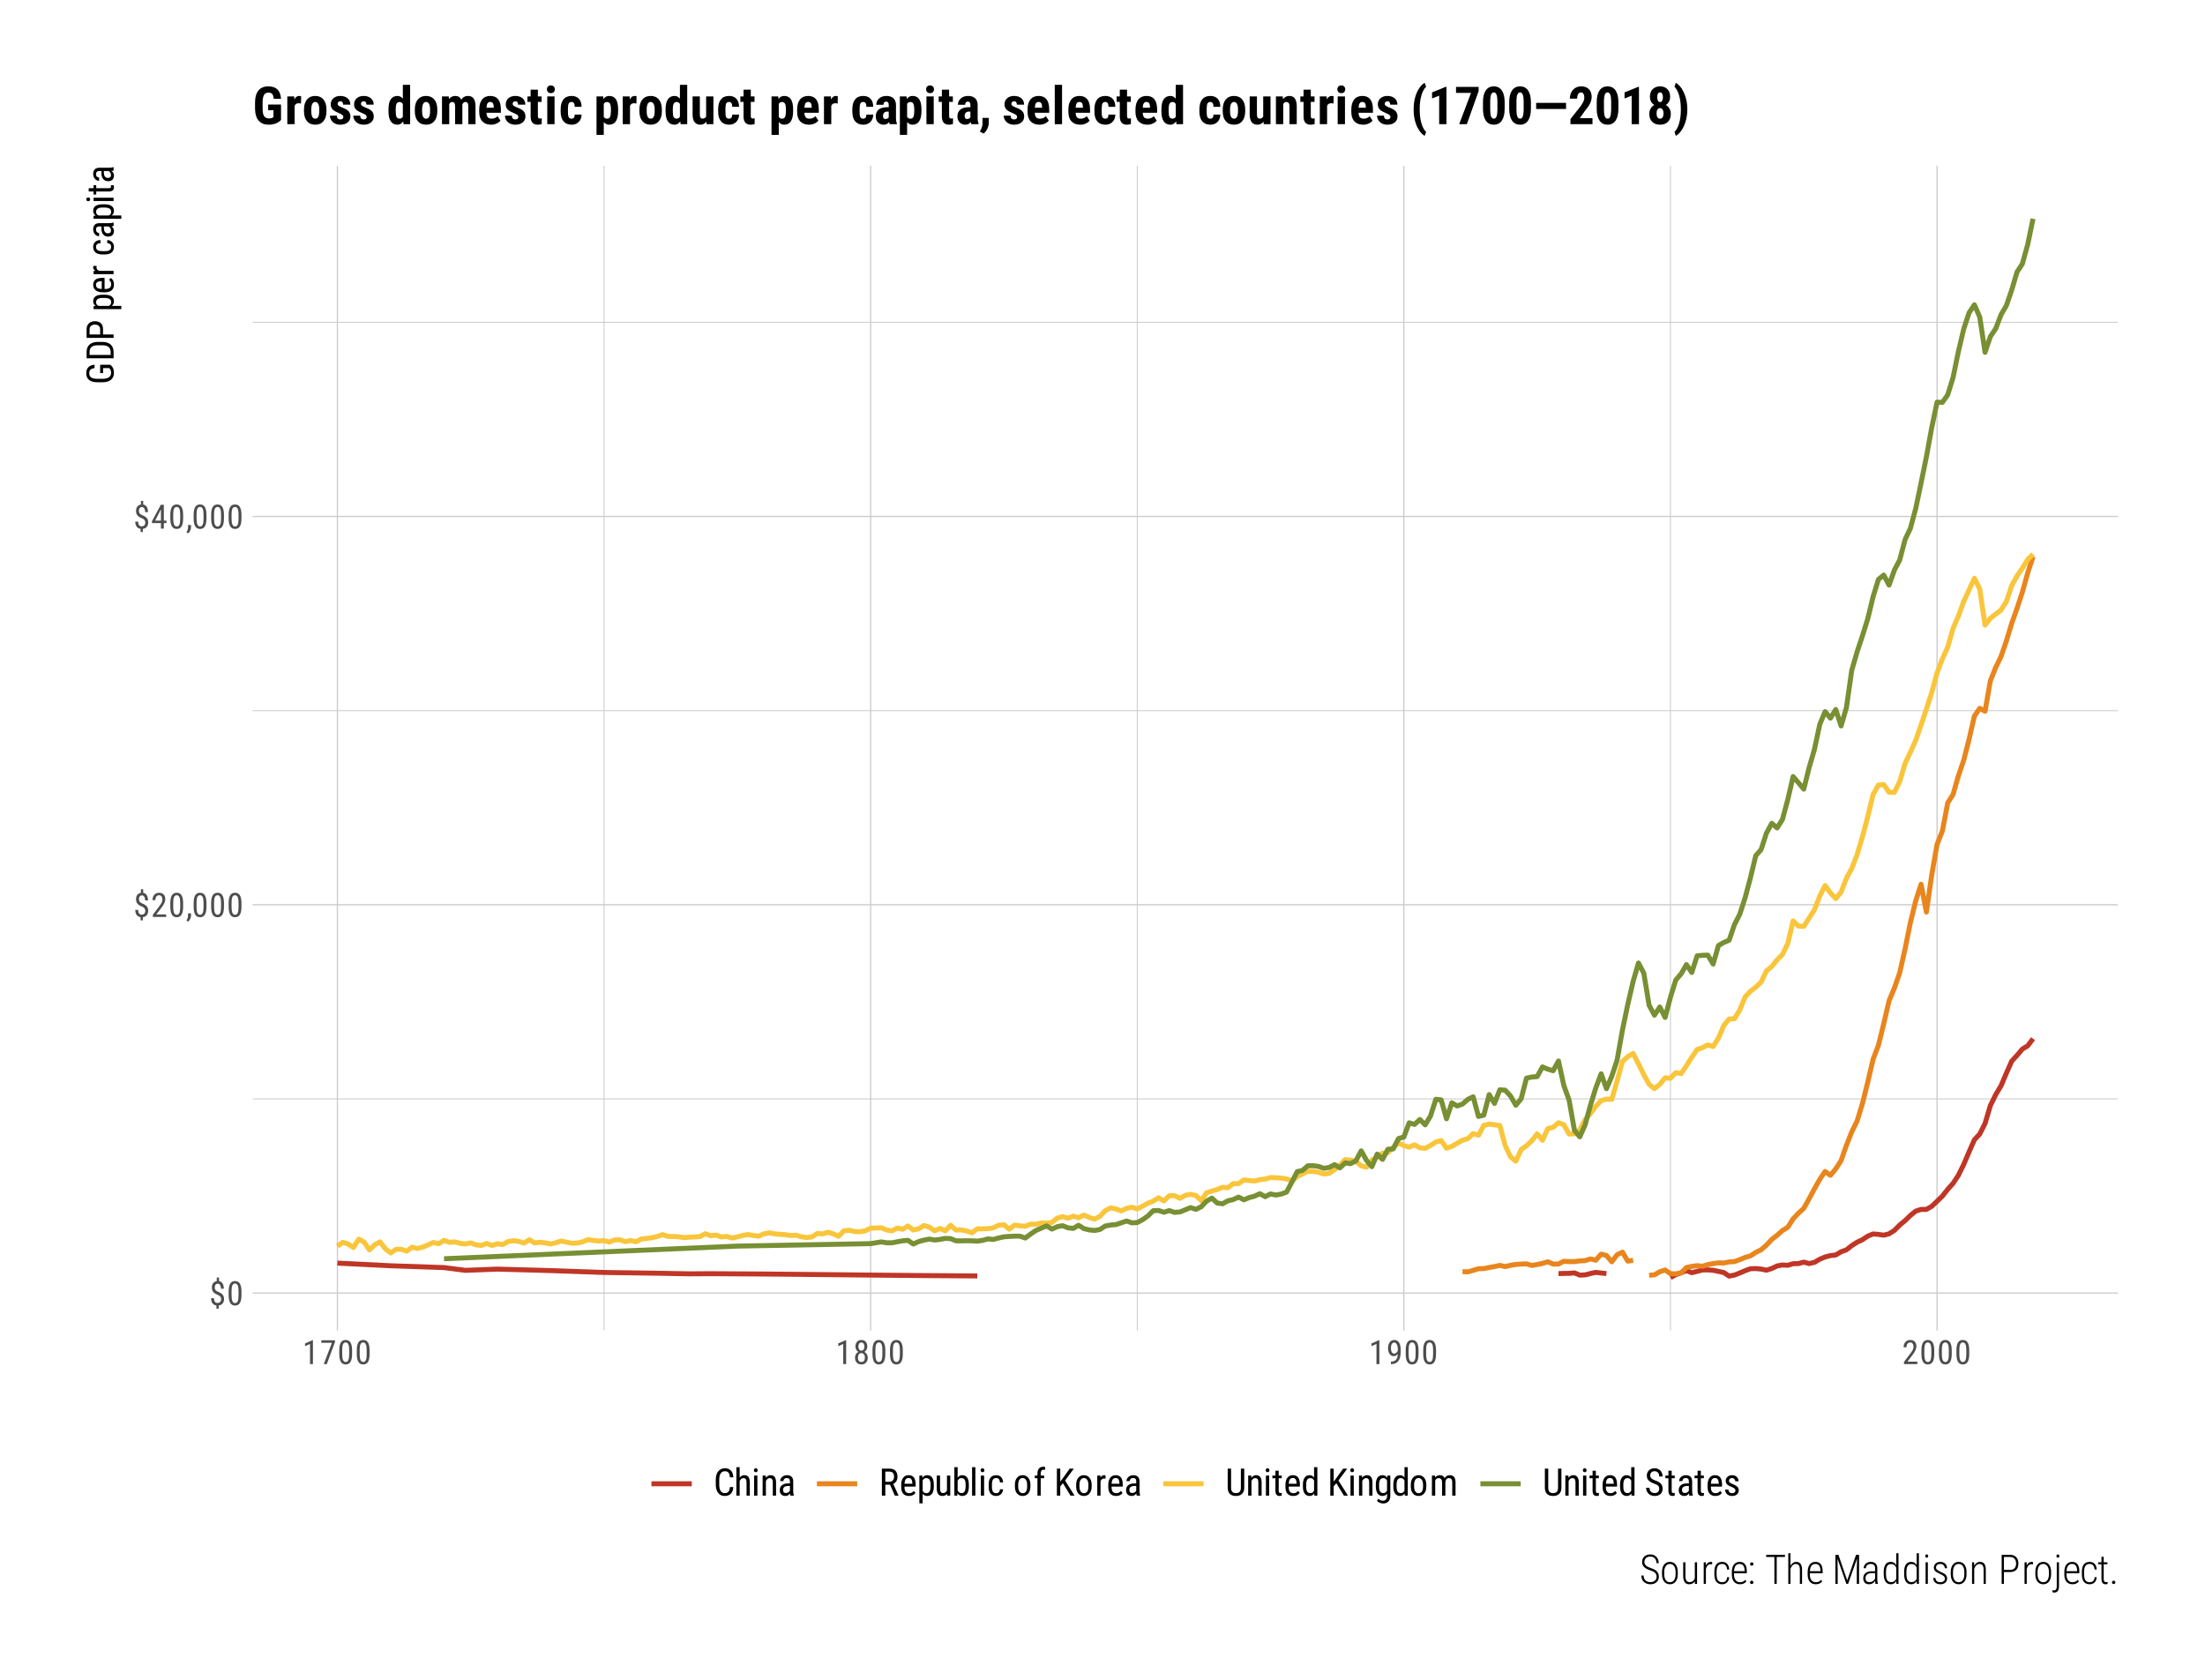 <?xml version="1.0" encoding="UTF-8"?>
<svg xmlns="http://www.w3.org/2000/svg" xmlns:xlink="http://www.w3.org/1999/xlink" width="756" height="576" viewBox="0 0 756 576">
<defs>
<g>
<g id="glyph-0-0">
<path d="M 3.922 0 L 0.578 0 L 0.578 -8.172 L 3.922 -8.172 Z M 3.672 -0.484 L 3.672 -7.688 L 2.375 -4.094 Z M 0.844 -7.641 L 0.844 -0.531 L 2.109 -4.094 Z M 1.031 -0.297 L 3.453 -0.297 L 2.234 -3.703 Z M 2.234 -4.469 L 3.453 -7.875 L 1.031 -7.875 Z M 2.234 -4.469 "/>
</g>
<g id="glyph-0-1">
<path d="M 4.062 -2.109 C 4.062 -2.441 3.969 -2.723 3.781 -2.953 C 3.594 -3.191 3.27 -3.41 2.812 -3.609 C 2.145 -3.859 1.656 -4.176 1.344 -4.562 C 1.039 -4.957 0.891 -5.457 0.891 -6.062 C 0.891 -6.676 1.035 -7.176 1.328 -7.562 C 1.629 -7.945 2.039 -8.18 2.562 -8.266 L 2.562 -9.5 L 3.344 -9.5 L 3.344 -8.266 C 3.875 -8.172 4.281 -7.898 4.562 -7.453 C 4.844 -7.016 4.984 -6.414 4.984 -5.656 L 4.016 -5.656 C 4.016 -6.176 3.914 -6.594 3.719 -6.906 C 3.531 -7.227 3.27 -7.391 2.938 -7.391 C 2.602 -7.391 2.344 -7.273 2.156 -7.047 C 1.969 -6.816 1.875 -6.492 1.875 -6.078 C 1.875 -5.703 1.973 -5.398 2.172 -5.172 C 2.379 -4.941 2.707 -4.734 3.156 -4.547 C 3.832 -4.285 4.316 -3.961 4.609 -3.578 C 4.91 -3.203 5.062 -2.711 5.062 -2.109 C 5.062 -1.504 4.898 -1.004 4.578 -0.609 C 4.266 -0.223 3.816 0.008 3.234 0.094 L 3.234 1.172 L 2.453 1.172 L 2.453 0.094 C 1.859 0 1.406 -0.258 1.094 -0.688 C 0.781 -1.113 0.625 -1.688 0.625 -2.406 L 1.609 -2.406 C 1.609 -1.883 1.711 -1.484 1.922 -1.203 C 2.129 -0.922 2.426 -0.781 2.812 -0.781 C 3.195 -0.781 3.5 -0.895 3.719 -1.125 C 3.945 -1.363 4.062 -1.691 4.062 -2.109 Z M 4.062 -2.109 "/>
</g>
<g id="glyph-0-2">
<path d="M 5.031 -3.484 C 5.031 -2.273 4.852 -1.375 4.5 -0.781 C 4.145 -0.188 3.594 0.109 2.844 0.109 C 2.113 0.109 1.566 -0.176 1.203 -0.75 C 0.848 -1.32 0.66 -2.18 0.641 -3.328 L 0.641 -4.734 C 0.641 -5.93 0.816 -6.82 1.172 -7.406 C 1.523 -7.988 2.078 -8.281 2.828 -8.281 C 3.566 -8.281 4.113 -8 4.469 -7.438 C 4.82 -6.883 5.008 -6.047 5.031 -4.922 Z M 4.031 -4.906 C 4.031 -5.77 3.93 -6.406 3.734 -6.812 C 3.547 -7.227 3.242 -7.438 2.828 -7.438 C 2.422 -7.438 2.117 -7.234 1.922 -6.828 C 1.734 -6.43 1.641 -5.828 1.641 -5.016 L 1.641 -3.328 C 1.641 -2.461 1.738 -1.812 1.938 -1.375 C 2.133 -0.945 2.438 -0.734 2.844 -0.734 C 3.25 -0.734 3.547 -0.938 3.734 -1.344 C 3.922 -1.75 4.02 -2.375 4.031 -3.219 Z M 4.031 -4.906 "/>
</g>
<g id="glyph-0-3">
<path d="M 5.234 0 L 0.656 0 L 0.656 -0.75 L 2.984 -3.828 C 3.336 -4.305 3.582 -4.695 3.719 -5 C 3.852 -5.312 3.922 -5.633 3.922 -5.969 C 3.922 -6.406 3.816 -6.758 3.609 -7.031 C 3.41 -7.301 3.148 -7.438 2.828 -7.438 C 2.41 -7.438 2.086 -7.289 1.859 -7 C 1.629 -6.719 1.516 -6.305 1.516 -5.766 L 0.531 -5.766 C 0.531 -6.516 0.734 -7.117 1.141 -7.578 C 1.555 -8.047 2.117 -8.281 2.828 -8.281 C 3.473 -8.281 3.984 -8.082 4.359 -7.688 C 4.734 -7.289 4.922 -6.758 4.922 -6.094 C 4.922 -5.289 4.5 -4.336 3.656 -3.234 L 1.844 -0.844 L 5.234 -0.844 Z M 5.234 0 "/>
</g>
<g id="glyph-0-4">
<path d="M 0.75 1.625 L 0.156 1.219 C 0.508 0.727 0.695 0.223 0.719 -0.297 L 0.719 -1.234 L 1.734 -1.234 L 1.734 -0.422 C 1.734 -0.035 1.641 0.344 1.453 0.719 C 1.266 1.094 1.031 1.395 0.75 1.625 Z M 0.75 1.625 "/>
</g>
<g id="glyph-0-5">
<path d="M 4.422 -2.75 L 5.328 -2.75 L 5.328 -1.891 L 4.422 -1.891 L 4.422 0 L 3.422 0 L 3.422 -1.891 L 0.344 -1.891 L 0.344 -2.516 L 3.375 -8.172 L 4.422 -8.172 Z M 1.438 -2.75 L 3.422 -2.75 L 3.422 -6.625 Z M 1.438 -2.75 "/>
</g>
<g id="glyph-0-6">
<path d="M 3.609 0 L 2.609 0 L 2.609 -6.922 L 0.906 -6.156 L 0.906 -7.094 L 3.453 -8.219 L 3.609 -8.219 Z M 3.609 0 "/>
</g>
<g id="glyph-0-7">
<path d="M 5.172 -7.594 L 2.359 0 L 1.312 0 L 4.125 -7.328 L 0.484 -7.328 L 0.484 -8.172 L 5.172 -8.172 Z M 5.172 -7.594 "/>
</g>
<g id="glyph-0-8">
<path d="M 4.859 -6.047 C 4.859 -5.641 4.766 -5.273 4.578 -4.953 C 4.398 -4.629 4.16 -4.379 3.859 -4.203 C 4.223 -4.016 4.504 -3.742 4.703 -3.391 C 4.91 -3.047 5.016 -2.648 5.016 -2.203 C 5.016 -1.504 4.816 -0.941 4.422 -0.516 C 4.023 -0.098 3.492 0.109 2.828 0.109 C 2.172 0.109 1.645 -0.098 1.25 -0.516 C 0.852 -0.941 0.656 -1.504 0.656 -2.203 C 0.656 -2.648 0.754 -3.051 0.953 -3.406 C 1.16 -3.758 1.441 -4.031 1.797 -4.219 C 1.484 -4.395 1.238 -4.641 1.062 -4.953 C 0.883 -5.273 0.797 -5.641 0.797 -6.047 C 0.797 -6.734 0.984 -7.273 1.359 -7.672 C 1.734 -8.078 2.223 -8.281 2.828 -8.281 C 3.441 -8.281 3.93 -8.082 4.297 -7.688 C 4.672 -7.289 4.859 -6.742 4.859 -6.047 Z M 4.031 -2.234 C 4.031 -2.703 3.914 -3.078 3.688 -3.359 C 3.469 -3.641 3.18 -3.781 2.828 -3.781 C 2.461 -3.781 2.172 -3.633 1.953 -3.344 C 1.742 -3.062 1.641 -2.691 1.641 -2.234 C 1.641 -1.754 1.742 -1.383 1.953 -1.125 C 2.16 -0.863 2.453 -0.734 2.828 -0.734 C 3.211 -0.734 3.508 -0.863 3.719 -1.125 C 3.926 -1.383 4.031 -1.754 4.031 -2.234 Z M 3.875 -6.031 C 3.875 -6.445 3.773 -6.785 3.578 -7.047 C 3.391 -7.305 3.141 -7.438 2.828 -7.438 C 2.516 -7.438 2.266 -7.305 2.078 -7.047 C 1.891 -6.785 1.797 -6.445 1.797 -6.031 C 1.797 -5.602 1.891 -5.258 2.078 -5 C 2.273 -4.75 2.523 -4.625 2.828 -4.625 C 3.148 -4.625 3.406 -4.75 3.594 -5 C 3.781 -5.258 3.875 -5.602 3.875 -6.031 Z M 3.875 -6.031 "/>
</g>
<g id="glyph-0-9">
<path d="M 3.922 -3.5 C 3.523 -2.988 3.062 -2.734 2.531 -2.734 C 1.938 -2.734 1.461 -2.984 1.109 -3.484 C 0.754 -3.984 0.578 -4.641 0.578 -5.453 C 0.578 -6.305 0.77 -6.988 1.156 -7.5 C 1.539 -8.02 2.066 -8.281 2.734 -8.281 C 3.422 -8.281 3.957 -7.984 4.344 -7.391 C 4.727 -6.797 4.922 -5.969 4.922 -4.906 L 4.922 -4.609 C 4.922 -3.703 4.852 -2.969 4.719 -2.406 C 4.582 -1.844 4.379 -1.391 4.109 -1.047 C 3.848 -0.703 3.508 -0.441 3.094 -0.266 C 2.688 -0.086 2.176 0 1.562 0 L 1.562 -0.875 L 1.734 -0.875 C 2.43 -0.883 2.961 -1.098 3.328 -1.516 C 3.691 -1.93 3.891 -2.594 3.922 -3.5 Z M 2.703 -3.594 C 2.941 -3.594 3.176 -3.691 3.406 -3.891 C 3.633 -4.086 3.812 -4.352 3.938 -4.688 L 3.938 -5.125 C 3.938 -5.801 3.816 -6.352 3.578 -6.781 C 3.348 -7.207 3.066 -7.422 2.734 -7.422 C 2.367 -7.422 2.082 -7.242 1.875 -6.891 C 1.664 -6.535 1.562 -6.078 1.562 -5.516 C 1.562 -4.953 1.66 -4.488 1.859 -4.125 C 2.066 -3.77 2.348 -3.594 2.703 -3.594 Z M 2.703 -3.594 "/>
</g>
<g id="glyph-1-0">
<path d="M 0 -4.438 L 0 -0.656 L -9.25 -0.656 L -9.25 -4.438 Z M -0.547 -4.141 L -8.703 -4.141 L -4.625 -2.688 Z M -8.641 -0.953 L -0.594 -0.953 L -4.625 -2.375 Z M -0.344 -1.156 L -0.344 -3.906 L -4.188 -2.531 Z M -5.047 -2.531 L -8.906 -3.906 L -8.906 -1.156 Z M -5.047 -2.531 "/>
</g>
<g id="glyph-1-1">
<path d="M -1.156 -6.781 L -0.891 -6.578 C -0.211 -5.992 0.125 -5.141 0.125 -4.016 C 0.125 -3.016 -0.203 -2.227 -0.859 -1.656 C -1.523 -1.094 -2.461 -0.801 -3.672 -0.781 L -5.484 -0.781 C -6.785 -0.781 -7.758 -1.039 -8.406 -1.562 C -9.051 -2.082 -9.375 -2.859 -9.375 -3.891 C -9.375 -4.773 -9.125 -5.461 -8.625 -5.953 C -8.133 -6.453 -7.438 -6.727 -6.531 -6.781 L -6.531 -5.625 C -7.102 -5.57 -7.551 -5.41 -7.875 -5.141 C -8.195 -4.867 -8.359 -4.453 -8.359 -3.891 C -8.359 -3.234 -8.141 -2.75 -7.703 -2.438 C -7.273 -2.125 -6.586 -1.961 -5.641 -1.953 L -3.75 -1.953 C -2.82 -1.953 -2.109 -2.129 -1.609 -2.484 C -1.109 -2.836 -0.859 -3.348 -0.859 -4.016 C -0.859 -4.641 -1.016 -5.117 -1.328 -5.453 L -1.484 -5.625 L -3.609 -5.625 L -3.609 -3.922 L -4.609 -3.922 L -4.609 -6.781 Z M -1.156 -6.781 "/>
</g>
<g id="glyph-1-2">
<path d="M 0 -1 L -9.25 -1 L -9.25 -3.203 C -9.25 -4.273 -8.91 -5.109 -8.234 -5.703 C -7.555 -6.305 -6.609 -6.609 -5.391 -6.609 L -3.828 -6.609 C -2.609 -6.609 -1.664 -6.305 -1 -5.703 C -0.332 -5.098 0 -4.219 0 -3.062 Z M -8.234 -2.156 L -1 -2.156 L -1 -3.094 C -1 -3.906 -1.234 -4.5 -1.703 -4.875 C -2.172 -5.258 -2.863 -5.453 -3.781 -5.453 L -5.422 -5.453 C -6.391 -5.453 -7.098 -5.266 -7.547 -4.891 C -8.004 -4.516 -8.234 -3.953 -8.234 -3.203 Z M -8.234 -2.156 "/>
</g>
<g id="glyph-1-3">
<path d="M -3.625 -2.156 L 0 -2.156 L 0 -1 L -9.25 -1 L -9.25 -3.938 C -9.25 -4.801 -8.988 -5.477 -8.469 -5.969 C -7.957 -6.457 -7.273 -6.703 -6.422 -6.703 C -5.523 -6.703 -4.836 -6.469 -4.359 -6 C -3.879 -5.531 -3.633 -4.875 -3.625 -4.031 Z M -4.609 -2.156 L -4.609 -3.938 C -4.609 -4.457 -4.766 -4.852 -5.078 -5.125 C -5.391 -5.406 -5.832 -5.547 -6.406 -5.547 C -6.957 -5.547 -7.398 -5.398 -7.734 -5.109 C -8.066 -4.828 -8.234 -4.441 -8.234 -3.953 L -8.234 -2.156 Z M -4.609 -2.156 "/>
</g>
<g id="glyph-1-4">
</g>
<g id="glyph-1-5">
<path d="M -3.109 -5.797 C -2.016 -5.797 -1.203 -5.598 -0.672 -5.203 C -0.141 -4.816 0.125 -4.27 0.125 -3.562 C 0.125 -2.863 -0.133 -2.332 -0.656 -1.969 L 2.641 -1.969 L 2.641 -0.844 L -6.875 -0.844 L -6.875 -1.859 L -6.109 -1.922 C -6.703 -2.297 -7 -2.832 -7 -3.531 C -7 -4.289 -6.734 -4.852 -6.203 -5.219 C -5.68 -5.594 -4.898 -5.785 -3.859 -5.797 Z M -3.75 -4.688 C -4.52 -4.688 -5.086 -4.566 -5.453 -4.328 C -5.816 -4.086 -6 -3.707 -6 -3.188 C -6 -2.645 -5.727 -2.238 -5.188 -1.969 L -1.625 -1.969 C -1.094 -2.238 -0.828 -2.648 -0.828 -3.203 C -0.828 -3.711 -1.008 -4.082 -1.375 -4.312 C -1.75 -4.551 -2.312 -4.676 -3.062 -4.688 Z M -3.75 -4.688 "/>
</g>
<g id="glyph-1-6">
<path d="M 0.125 -3.297 C 0.125 -2.441 -0.129 -1.785 -0.641 -1.328 C -1.148 -0.867 -1.895 -0.633 -2.875 -0.625 L -3.719 -0.625 C -4.738 -0.625 -5.539 -0.848 -6.125 -1.297 C -6.707 -1.742 -7 -2.367 -7 -3.172 C -7 -3.973 -6.738 -4.57 -6.219 -4.969 C -5.707 -5.363 -4.91 -5.566 -3.828 -5.578 L -3.094 -5.578 L -3.094 -1.75 L -2.938 -1.75 C -2.195 -1.75 -1.66 -1.883 -1.328 -2.156 C -0.992 -2.438 -0.828 -2.836 -0.828 -3.359 C -0.828 -3.691 -0.891 -3.984 -1.016 -4.234 C -1.141 -4.484 -1.336 -4.719 -1.609 -4.938 L -0.906 -5.516 C -0.219 -5.035 0.125 -4.297 0.125 -3.297 Z M -6.031 -3.172 C -6.031 -2.703 -5.867 -2.352 -5.547 -2.125 C -5.234 -1.906 -4.738 -1.781 -4.062 -1.75 L -4.062 -4.453 L -4.219 -4.453 C -4.863 -4.422 -5.328 -4.301 -5.609 -4.094 C -5.891 -3.895 -6.031 -3.586 -6.031 -3.172 Z M -6.031 -3.172 "/>
</g>
<g id="glyph-1-7">
<path d="M -5.812 -3.672 C -5.844 -3.516 -5.859 -3.348 -5.859 -3.172 C -5.859 -2.586 -5.539 -2.188 -4.906 -1.969 L 0 -1.969 L 0 -0.844 L -6.875 -0.844 L -6.875 -1.938 L -6.172 -1.953 C -6.723 -2.254 -7 -2.676 -7 -3.219 C -7 -3.395 -6.969 -3.547 -6.906 -3.672 Z M -5.812 -3.672 "/>
</g>
<g id="glyph-1-8">
<path d="M -0.828 -3.219 C -0.828 -3.594 -0.941 -3.891 -1.172 -4.109 C -1.41 -4.336 -1.742 -4.461 -2.172 -4.484 L -2.172 -5.547 C -1.504 -5.523 -0.953 -5.289 -0.516 -4.844 C -0.086 -4.406 0.125 -3.863 0.125 -3.219 C 0.125 -2.375 -0.141 -1.727 -0.672 -1.281 C -1.211 -0.832 -2.008 -0.609 -3.062 -0.609 L -3.828 -0.609 C -4.859 -0.609 -5.645 -0.828 -6.188 -1.266 C -6.727 -1.711 -7 -2.363 -7 -3.219 C -7 -3.914 -6.773 -4.473 -6.328 -4.891 C -5.879 -5.305 -5.27 -5.523 -4.5 -5.547 L -4.5 -4.484 C -5.008 -4.461 -5.391 -4.344 -5.641 -4.125 C -5.898 -3.906 -6.031 -3.602 -6.031 -3.219 C -6.031 -2.719 -5.863 -2.348 -5.531 -2.109 C -5.207 -1.867 -4.672 -1.742 -3.922 -1.734 L -3.047 -1.734 C -2.234 -1.734 -1.66 -1.852 -1.328 -2.094 C -0.992 -2.332 -0.828 -2.707 -0.828 -3.219 Z M -0.828 -3.219 "/>
</g>
<g id="glyph-1-9">
<path d="M 0 -4.375 C -0.145 -4.301 -0.395 -4.254 -0.75 -4.234 C -0.164 -3.828 0.125 -3.316 0.125 -2.703 C 0.125 -2.078 -0.047 -1.586 -0.391 -1.234 C -0.742 -0.891 -1.238 -0.719 -1.875 -0.719 C -2.57 -0.719 -3.125 -0.953 -3.531 -1.422 C -3.945 -1.898 -4.16 -2.555 -4.172 -3.391 L -4.172 -4.203 L -4.891 -4.203 C -5.305 -4.203 -5.598 -4.109 -5.766 -3.922 C -5.941 -3.742 -6.031 -3.473 -6.031 -3.109 C -6.031 -2.766 -5.926 -2.488 -5.719 -2.281 C -5.52 -2.07 -5.27 -1.969 -4.969 -1.969 L -4.969 -0.844 C -5.312 -0.844 -5.645 -0.941 -5.969 -1.141 C -6.289 -1.348 -6.539 -1.629 -6.719 -1.984 C -6.906 -2.336 -7 -2.727 -7 -3.156 C -7 -3.863 -6.82 -4.398 -6.469 -4.766 C -6.125 -5.129 -5.613 -5.316 -4.938 -5.328 L -1.484 -5.328 C -0.953 -5.328 -0.492 -5.398 -0.109 -5.547 L 0 -5.547 Z M -0.891 -2.875 C -0.891 -3.145 -0.969 -3.406 -1.125 -3.656 C -1.281 -3.906 -1.469 -4.086 -1.688 -4.203 L -3.328 -4.203 L -3.328 -3.578 C -3.316 -3.047 -3.195 -2.625 -2.969 -2.312 C -2.738 -2 -2.414 -1.844 -2 -1.844 C -1.613 -1.844 -1.332 -1.922 -1.156 -2.078 C -0.977 -2.234 -0.891 -2.5 -0.891 -2.875 Z M -0.891 -2.875 "/>
</g>
<g id="glyph-1-10">
<path d="M 0 -2.047 L 0 -0.922 L -6.875 -0.922 L -6.875 -2.047 Z M -8.688 -2.141 C -8.5 -2.141 -8.344 -2.086 -8.219 -1.984 C -8.094 -1.879 -8.031 -1.719 -8.031 -1.5 C -8.031 -1.289 -8.094 -1.129 -8.219 -1.016 C -8.344 -0.91 -8.5 -0.859 -8.688 -0.859 C -8.875 -0.859 -9.035 -0.91 -9.172 -1.016 C -9.305 -1.129 -9.375 -1.289 -9.375 -1.5 C -9.375 -1.707 -9.305 -1.863 -9.172 -1.969 C -9.035 -2.082 -8.875 -2.141 -8.688 -2.141 Z M -8.688 -2.141 "/>
</g>
<g id="glyph-1-11">
<path d="M -8.531 -2.312 L -6.875 -2.312 L -6.875 -3.344 L -5.953 -3.344 L -5.953 -2.312 L -1.703 -2.312 C -1.43 -2.312 -1.223 -2.352 -1.078 -2.438 C -0.941 -2.531 -0.875 -2.688 -0.875 -2.906 C -0.875 -3.051 -0.898 -3.203 -0.953 -3.359 L 0 -3.344 C 0.082 -3.082 0.125 -2.82 0.125 -2.562 C 0.125 -2.113 -0.031 -1.77 -0.344 -1.531 C -0.664 -1.301 -1.113 -1.188 -1.688 -1.188 L -5.953 -1.188 L -5.953 -0.141 L -6.875 -0.141 L -6.875 -1.188 L -8.531 -1.188 Z M -8.531 -2.312 "/>
</g>
<g id="glyph-2-0">
<path d="M 4.438 0 L 0.656 0 L 0.656 -9.25 L 4.438 -9.25 Z M 4.141 -0.547 L 4.141 -8.703 L 2.688 -4.625 Z M 0.953 -8.641 L 0.953 -0.594 L 2.375 -4.625 Z M 1.156 -0.344 L 3.906 -0.344 L 2.531 -4.188 Z M 2.531 -5.047 L 3.906 -8.906 L 1.156 -8.906 Z M 2.531 -5.047 "/>
</g>
<g id="glyph-2-1">
<path d="M 6.797 -2.938 C 6.742 -1.945 6.461 -1.188 5.953 -0.656 C 5.453 -0.133 4.738 0.125 3.812 0.125 C 2.883 0.125 2.145 -0.223 1.594 -0.922 C 1.051 -1.629 0.781 -2.586 0.781 -3.797 L 0.781 -5.469 C 0.781 -6.676 1.062 -7.629 1.625 -8.328 C 2.188 -9.023 2.953 -9.375 3.922 -9.375 C 4.816 -9.375 5.508 -9.102 6 -8.562 C 6.488 -8.031 6.754 -7.266 6.797 -6.266 L 5.625 -6.266 C 5.57 -7.023 5.41 -7.562 5.141 -7.875 C 4.867 -8.195 4.461 -8.359 3.922 -8.359 C 3.297 -8.359 2.812 -8.113 2.469 -7.625 C 2.133 -7.133 1.969 -6.41 1.969 -5.453 L 1.969 -3.766 C 1.969 -2.828 2.125 -2.109 2.438 -1.609 C 2.75 -1.109 3.207 -0.859 3.812 -0.859 C 4.414 -0.859 4.848 -1.008 5.109 -1.312 C 5.379 -1.613 5.551 -2.156 5.625 -2.938 Z M 6.797 -2.938 "/>
</g>
<g id="glyph-2-2">
<path d="M 1.969 -6.156 C 2.395 -6.719 2.938 -7 3.594 -7 C 4.812 -7 5.43 -6.188 5.453 -4.562 L 5.453 0 L 4.328 0 L 4.328 -4.516 C 4.328 -5.047 4.238 -5.426 4.062 -5.656 C 3.883 -5.883 3.613 -6 3.25 -6 C 2.969 -6 2.719 -5.906 2.5 -5.719 C 2.281 -5.531 2.102 -5.285 1.969 -4.984 L 1.969 0 L 0.844 0 L 0.844 -9.75 L 1.969 -9.75 Z M 1.969 -6.156 "/>
</g>
<g id="glyph-2-3">
<path d="M 2.047 0 L 0.922 0 L 0.922 -6.875 L 2.047 -6.875 Z M 2.141 -8.688 C 2.141 -8.5 2.086 -8.344 1.984 -8.219 C 1.879 -8.094 1.719 -8.031 1.5 -8.031 C 1.289 -8.031 1.129 -8.094 1.016 -8.219 C 0.91 -8.344 0.859 -8.5 0.859 -8.688 C 0.859 -8.875 0.91 -9.035 1.016 -9.172 C 1.129 -9.305 1.289 -9.375 1.5 -9.375 C 1.707 -9.375 1.863 -9.305 1.969 -9.172 C 2.082 -9.035 2.141 -8.875 2.141 -8.688 Z M 2.141 -8.688 "/>
</g>
<g id="glyph-2-4">
<path d="M 1.891 -6.875 L 1.938 -6.125 C 2.363 -6.707 2.914 -7 3.594 -7 C 4.812 -7 5.43 -6.188 5.453 -4.562 L 5.453 0 L 4.328 0 L 4.328 -4.516 C 4.328 -5.047 4.238 -5.426 4.062 -5.656 C 3.883 -5.883 3.613 -6 3.25 -6 C 2.969 -6 2.719 -5.906 2.5 -5.719 C 2.281 -5.531 2.102 -5.285 1.969 -4.984 L 1.969 0 L 0.844 0 L 0.844 -6.875 Z M 1.891 -6.875 "/>
</g>
<g id="glyph-2-5">
<path d="M 4.375 0 C 4.301 -0.145 4.254 -0.395 4.234 -0.75 C 3.828 -0.164 3.316 0.125 2.703 0.125 C 2.078 0.125 1.586 -0.047 1.234 -0.391 C 0.891 -0.742 0.719 -1.238 0.719 -1.875 C 0.719 -2.57 0.953 -3.125 1.422 -3.531 C 1.898 -3.945 2.555 -4.16 3.391 -4.172 L 4.203 -4.172 L 4.203 -4.891 C 4.203 -5.305 4.109 -5.598 3.922 -5.766 C 3.742 -5.941 3.473 -6.031 3.109 -6.031 C 2.766 -6.031 2.488 -5.926 2.281 -5.719 C 2.07 -5.52 1.969 -5.27 1.969 -4.969 L 0.844 -4.969 C 0.844 -5.312 0.941 -5.645 1.141 -5.969 C 1.348 -6.289 1.629 -6.539 1.984 -6.719 C 2.336 -6.906 2.727 -7 3.156 -7 C 3.863 -7 4.398 -6.82 4.766 -6.469 C 5.129 -6.125 5.316 -5.613 5.328 -4.938 L 5.328 -1.484 C 5.328 -0.953 5.398 -0.492 5.547 -0.109 L 5.547 0 Z M 2.875 -0.891 C 3.145 -0.891 3.406 -0.969 3.656 -1.125 C 3.906 -1.281 4.086 -1.469 4.203 -1.688 L 4.203 -3.328 L 3.578 -3.328 C 3.047 -3.316 2.625 -3.195 2.312 -2.969 C 2 -2.738 1.844 -2.414 1.844 -2 C 1.844 -1.613 1.922 -1.332 2.078 -1.156 C 2.234 -0.977 2.5 -0.891 2.875 -0.891 Z M 2.875 -0.891 "/>
</g>
<g id="glyph-2-6">
<path d="M 3.797 -3.734 L 2.172 -3.734 L 2.172 0 L 1 0 L 1 -9.25 L 3.594 -9.25 C 4.488 -9.25 5.172 -9.008 5.641 -8.531 C 6.109 -8.062 6.344 -7.375 6.344 -6.469 C 6.344 -5.895 6.219 -5.395 5.969 -4.969 C 5.719 -4.539 5.359 -4.219 4.891 -4 L 6.688 -0.078 L 6.688 0 L 5.438 0 Z M 2.172 -4.734 L 3.578 -4.734 C 4.055 -4.734 4.441 -4.891 4.734 -5.203 C 5.023 -5.516 5.172 -5.938 5.172 -6.469 C 5.172 -7.645 4.633 -8.234 3.562 -8.234 L 2.172 -8.234 Z M 2.172 -4.734 "/>
</g>
<g id="glyph-2-7">
<path d="M 3.297 0.125 C 2.441 0.125 1.785 -0.129 1.328 -0.641 C 0.867 -1.148 0.633 -1.895 0.625 -2.875 L 0.625 -3.719 C 0.625 -4.738 0.848 -5.539 1.297 -6.125 C 1.742 -6.707 2.367 -7 3.172 -7 C 3.973 -7 4.57 -6.738 4.969 -6.219 C 5.363 -5.707 5.566 -4.91 5.578 -3.828 L 5.578 -3.094 L 1.75 -3.094 L 1.75 -2.938 C 1.75 -2.195 1.883 -1.66 2.156 -1.328 C 2.438 -0.992 2.836 -0.828 3.359 -0.828 C 3.691 -0.828 3.984 -0.891 4.234 -1.016 C 4.484 -1.141 4.719 -1.336 4.938 -1.609 L 5.516 -0.906 C 5.035 -0.219 4.297 0.125 3.297 0.125 Z M 3.172 -6.031 C 2.703 -6.031 2.352 -5.867 2.125 -5.547 C 1.906 -5.234 1.781 -4.738 1.75 -4.062 L 4.453 -4.062 L 4.453 -4.219 C 4.422 -4.863 4.301 -5.328 4.094 -5.609 C 3.895 -5.891 3.586 -6.031 3.172 -6.031 Z M 3.172 -6.031 "/>
</g>
<g id="glyph-2-8">
<path d="M 5.797 -3.109 C 5.797 -2.016 5.598 -1.203 5.203 -0.672 C 4.816 -0.141 4.27 0.125 3.562 0.125 C 2.863 0.125 2.332 -0.133 1.969 -0.656 L 1.969 2.641 L 0.844 2.641 L 0.844 -6.875 L 1.859 -6.875 L 1.922 -6.109 C 2.297 -6.703 2.832 -7 3.531 -7 C 4.289 -7 4.852 -6.734 5.219 -6.203 C 5.594 -5.68 5.785 -4.898 5.797 -3.859 Z M 4.688 -3.75 C 4.688 -4.52 4.566 -5.086 4.328 -5.453 C 4.086 -5.816 3.707 -6 3.188 -6 C 2.645 -6 2.238 -5.727 1.969 -5.188 L 1.969 -1.625 C 2.238 -1.094 2.648 -0.828 3.203 -0.828 C 3.711 -0.828 4.082 -1.008 4.312 -1.375 C 4.551 -1.75 4.676 -2.312 4.688 -3.062 Z M 4.688 -3.75 "/>
</g>
<g id="glyph-2-9">
<path d="M 4.344 -0.609 C 3.969 -0.117 3.422 0.125 2.703 0.125 C 2.086 0.125 1.617 -0.086 1.297 -0.516 C 0.984 -0.941 0.82 -1.566 0.812 -2.391 L 0.812 -6.875 L 1.938 -6.875 L 1.938 -2.469 C 1.938 -1.406 2.258 -0.875 2.906 -0.875 C 3.582 -0.875 4.051 -1.176 4.312 -1.781 L 4.312 -6.875 L 5.438 -6.875 L 5.438 0 L 4.375 0 Z M 4.344 -0.609 "/>
</g>
<g id="glyph-2-10">
<path d="M 5.812 -3.109 C 5.812 -2.035 5.617 -1.227 5.234 -0.688 C 4.848 -0.145 4.289 0.125 3.562 0.125 C 2.832 0.125 2.285 -0.188 1.922 -0.812 L 1.859 0 L 0.844 0 L 0.844 -9.75 L 1.969 -9.75 L 1.969 -6.109 C 2.332 -6.703 2.859 -7 3.547 -7 C 4.297 -7 4.859 -6.727 5.234 -6.188 C 5.617 -5.656 5.812 -4.852 5.812 -3.781 Z M 4.703 -3.75 C 4.703 -4.562 4.586 -5.141 4.359 -5.484 C 4.129 -5.828 3.758 -6 3.25 -6 C 2.676 -6 2.25 -5.688 1.969 -5.062 L 1.969 -1.797 C 2.238 -1.172 2.672 -0.859 3.266 -0.859 C 3.773 -0.859 4.141 -1.035 4.359 -1.391 C 4.578 -1.754 4.691 -2.305 4.703 -3.047 Z M 4.703 -3.75 "/>
</g>
<g id="glyph-2-11">
<path d="M 2.047 0 L 0.922 0 L 0.922 -9.75 L 2.047 -9.75 Z M 2.047 0 "/>
</g>
<g id="glyph-2-12">
<path d="M 3.219 -0.828 C 3.594 -0.828 3.891 -0.941 4.109 -1.172 C 4.336 -1.41 4.461 -1.742 4.484 -2.172 L 5.547 -2.172 C 5.523 -1.504 5.289 -0.953 4.844 -0.516 C 4.406 -0.086 3.863 0.125 3.219 0.125 C 2.375 0.125 1.727 -0.141 1.281 -0.672 C 0.832 -1.211 0.609 -2.008 0.609 -3.062 L 0.609 -3.828 C 0.609 -4.859 0.828 -5.645 1.266 -6.188 C 1.711 -6.727 2.363 -7 3.219 -7 C 3.914 -7 4.473 -6.773 4.891 -6.328 C 5.305 -5.879 5.523 -5.27 5.547 -4.5 L 4.484 -4.5 C 4.461 -5.008 4.344 -5.391 4.125 -5.641 C 3.906 -5.898 3.602 -6.031 3.219 -6.031 C 2.719 -6.031 2.348 -5.863 2.109 -5.531 C 1.867 -5.207 1.742 -4.672 1.734 -3.922 L 1.734 -3.047 C 1.734 -2.234 1.852 -1.66 2.094 -1.328 C 2.332 -0.992 2.707 -0.828 3.219 -0.828 Z M 3.219 -0.828 "/>
</g>
<g id="glyph-2-13">
</g>
<g id="glyph-2-14">
<path d="M 0.609 -3.75 C 0.609 -4.75 0.848 -5.539 1.328 -6.125 C 1.816 -6.707 2.457 -7 3.25 -7 C 4.039 -7 4.676 -6.711 5.156 -6.141 C 5.645 -5.578 5.898 -4.805 5.922 -3.828 L 5.922 -3.109 C 5.922 -2.109 5.676 -1.316 5.188 -0.734 C 4.707 -0.16 4.066 0.125 3.266 0.125 C 2.461 0.125 1.82 -0.156 1.344 -0.719 C 0.863 -1.281 0.617 -2.039 0.609 -3 Z M 1.734 -3.109 C 1.734 -2.398 1.867 -1.844 2.141 -1.438 C 2.422 -1.031 2.797 -0.828 3.266 -0.828 C 4.254 -0.828 4.766 -1.547 4.797 -2.984 L 4.797 -3.75 C 4.797 -4.457 4.656 -5.016 4.375 -5.422 C 4.094 -5.828 3.719 -6.031 3.25 -6.031 C 2.789 -6.031 2.422 -5.828 2.141 -5.422 C 1.867 -5.016 1.734 -4.461 1.734 -3.766 Z M 1.734 -3.109 "/>
</g>
<g id="glyph-2-15">
<path d="M 1.328 0 L 1.328 -5.953 L 0.438 -5.953 L 0.438 -6.875 L 1.328 -6.875 L 1.328 -7.656 C 1.348 -8.352 1.523 -8.898 1.859 -9.297 C 2.203 -9.691 2.688 -9.891 3.312 -9.891 C 3.531 -9.891 3.754 -9.852 3.984 -9.781 L 3.922 -8.828 C 3.766 -8.859 3.598 -8.875 3.422 -8.875 C 2.773 -8.875 2.453 -8.422 2.453 -7.516 L 2.453 -6.875 L 3.625 -6.875 L 3.625 -5.953 L 2.453 -5.953 L 2.453 0 Z M 1.328 0 "/>
</g>
<g id="glyph-2-16">
<path d="M 3.062 -4.266 L 2.156 -3.156 L 2.156 0 L 1 0 L 1 -9.25 L 2.156 -9.25 L 2.156 -4.781 L 2.922 -5.797 L 5.406 -9.25 L 6.812 -9.25 L 3.797 -5.172 L 7.047 0 L 5.656 0 Z M 3.062 -4.266 "/>
</g>
<g id="glyph-2-17">
<path d="M 3.672 -5.812 C 3.516 -5.844 3.348 -5.859 3.172 -5.859 C 2.586 -5.859 2.188 -5.539 1.969 -4.906 L 1.969 0 L 0.844 0 L 0.844 -6.875 L 1.938 -6.875 L 1.953 -6.172 C 2.254 -6.723 2.676 -7 3.219 -7 C 3.395 -7 3.547 -6.969 3.672 -6.906 Z M 3.672 -5.812 "/>
</g>
<g id="glyph-2-18">
<path d="M 6.5 -9.25 L 6.5 -2.672 C 6.5 -1.797 6.25 -1.109 5.75 -0.609 C 5.25 -0.117 4.551 0.125 3.656 0.125 C 2.738 0.125 2.039 -0.113 1.562 -0.594 C 1.082 -1.082 0.836 -1.773 0.828 -2.672 L 0.828 -9.25 L 1.984 -9.25 L 1.984 -2.719 C 1.984 -2.094 2.113 -1.625 2.375 -1.312 C 2.645 -1.008 3.07 -0.859 3.656 -0.859 C 4.25 -0.859 4.676 -1.008 4.938 -1.312 C 5.207 -1.625 5.344 -2.094 5.344 -2.719 L 5.344 -9.25 Z M 6.5 -9.25 "/>
</g>
<g id="glyph-2-19">
<path d="M 2.312 -8.531 L 2.312 -6.875 L 3.344 -6.875 L 3.344 -5.953 L 2.312 -5.953 L 2.312 -1.703 C 2.312 -1.43 2.352 -1.223 2.438 -1.078 C 2.531 -0.941 2.688 -0.875 2.906 -0.875 C 3.051 -0.875 3.203 -0.898 3.359 -0.953 L 3.344 0 C 3.082 0.082 2.82 0.125 2.562 0.125 C 2.113 0.125 1.77 -0.031 1.531 -0.344 C 1.301 -0.664 1.188 -1.113 1.188 -1.688 L 1.188 -5.953 L 0.141 -5.953 L 0.141 -6.875 L 1.188 -6.875 L 1.188 -8.531 Z M 2.312 -8.531 "/>
</g>
<g id="glyph-2-20">
<path d="M 0.609 -3.75 C 0.609 -4.801 0.805 -5.602 1.203 -6.156 C 1.598 -6.719 2.164 -7 2.906 -7 C 3.562 -7 4.07 -6.734 4.438 -6.203 L 4.438 -9.75 L 5.562 -9.75 L 5.562 0 L 4.531 0 L 4.469 -0.734 C 4.102 -0.16 3.578 0.125 2.891 0.125 C 2.18 0.125 1.625 -0.148 1.219 -0.703 C 0.812 -1.254 0.609 -2.035 0.609 -3.047 Z M 1.734 -3.109 C 1.734 -2.336 1.844 -1.77 2.062 -1.406 C 2.289 -1.039 2.664 -0.859 3.188 -0.859 C 3.75 -0.859 4.164 -1.141 4.438 -1.703 L 4.438 -5.172 C 4.145 -5.723 3.727 -6 3.188 -6 C 2.676 -6 2.305 -5.816 2.078 -5.453 C 1.848 -5.086 1.734 -4.535 1.734 -3.797 Z M 1.734 -3.109 "/>
</g>
<g id="glyph-2-21">
<path d="M 0.609 -3.75 C 0.609 -4.812 0.801 -5.617 1.188 -6.172 C 1.582 -6.723 2.156 -7 2.906 -7 C 3.602 -7 4.133 -6.695 4.5 -6.094 L 4.562 -6.875 L 5.578 -6.875 L 5.578 0.062 C 5.578 0.914 5.359 1.566 4.922 2.016 C 4.484 2.473 3.875 2.703 3.094 2.703 C 2.758 2.703 2.379 2.617 1.953 2.453 C 1.535 2.285 1.223 2.078 1.016 1.828 L 1.469 1.062 C 1.938 1.52 2.453 1.75 3.016 1.75 C 3.941 1.75 4.422 1.238 4.453 0.219 L 4.453 -0.672 C 4.086 -0.141 3.57 0.125 2.906 0.125 C 2.188 0.125 1.629 -0.141 1.234 -0.672 C 0.836 -1.211 0.629 -1.984 0.609 -2.984 Z M 1.734 -3.109 C 1.734 -2.336 1.848 -1.77 2.078 -1.406 C 2.305 -1.039 2.676 -0.859 3.188 -0.859 C 3.75 -0.859 4.172 -1.145 4.453 -1.719 L 4.453 -5.156 C 4.16 -5.719 3.742 -6 3.203 -6 C 2.691 -6 2.32 -5.816 2.094 -5.453 C 1.863 -5.086 1.742 -4.535 1.734 -3.797 Z M 1.734 -3.109 "/>
</g>
<g id="glyph-2-22">
<path d="M 1.891 -6.875 L 1.922 -6.234 C 2.336 -6.742 2.891 -7 3.578 -7 C 4.348 -7 4.883 -6.664 5.188 -6 C 5.613 -6.664 6.211 -7 6.984 -7 C 8.254 -7 8.906 -6.207 8.938 -4.625 L 8.938 0 L 7.812 0 L 7.812 -4.516 C 7.812 -5.016 7.723 -5.383 7.547 -5.625 C 7.367 -5.875 7.066 -6 6.641 -6 C 6.305 -6 6.031 -5.867 5.812 -5.609 C 5.602 -5.348 5.484 -5.016 5.453 -4.609 L 5.453 0 L 4.328 0 L 4.328 -4.578 C 4.305 -5.523 3.914 -6 3.156 -6 C 2.594 -6 2.195 -5.711 1.969 -5.141 L 1.969 0 L 0.844 0 L 0.844 -6.875 Z M 1.891 -6.875 "/>
</g>
<g id="glyph-2-23">
<path d="M 5.031 -2.344 C 5.031 -2.801 4.906 -3.148 4.656 -3.391 C 4.406 -3.641 3.953 -3.879 3.297 -4.109 C 2.648 -4.348 2.156 -4.594 1.812 -4.844 C 1.469 -5.102 1.207 -5.395 1.031 -5.719 C 0.863 -6.051 0.781 -6.426 0.781 -6.844 C 0.781 -7.582 1.023 -8.188 1.516 -8.656 C 2.004 -9.133 2.645 -9.375 3.438 -9.375 C 3.977 -9.375 4.457 -9.25 4.875 -9 C 5.301 -8.758 5.629 -8.422 5.859 -7.984 C 6.086 -7.555 6.203 -7.082 6.203 -6.562 L 5.031 -6.562 C 5.031 -7.133 4.891 -7.578 4.609 -7.891 C 4.336 -8.203 3.945 -8.359 3.438 -8.359 C 2.969 -8.359 2.602 -8.227 2.344 -7.969 C 2.082 -7.707 1.953 -7.344 1.953 -6.875 C 1.953 -6.477 2.094 -6.148 2.375 -5.891 C 2.656 -5.629 3.086 -5.395 3.672 -5.188 C 4.578 -4.883 5.223 -4.516 5.609 -4.078 C 6.004 -3.641 6.203 -3.062 6.203 -2.344 C 6.203 -1.594 5.957 -0.992 5.469 -0.547 C 4.988 -0.098 4.328 0.125 3.484 0.125 C 2.953 0.125 2.457 0.008 2 -0.219 C 1.551 -0.457 1.195 -0.789 0.938 -1.219 C 0.676 -1.645 0.547 -2.129 0.547 -2.672 L 1.703 -2.672 C 1.703 -2.109 1.863 -1.664 2.188 -1.344 C 2.508 -1.031 2.941 -0.875 3.484 -0.875 C 4.004 -0.875 4.391 -1.004 4.641 -1.266 C 4.898 -1.523 5.031 -1.883 5.031 -2.344 Z M 5.031 -2.344 "/>
</g>
<g id="glyph-2-24">
<path d="M 4.172 -1.766 C 4.172 -2.004 4.078 -2.207 3.891 -2.375 C 3.711 -2.551 3.363 -2.754 2.844 -2.984 C 2.238 -3.234 1.812 -3.445 1.562 -3.625 C 1.32 -3.801 1.141 -4.004 1.016 -4.234 C 0.891 -4.461 0.828 -4.734 0.828 -5.047 C 0.828 -5.609 1.031 -6.07 1.438 -6.438 C 1.852 -6.812 2.379 -7 3.016 -7 C 3.68 -7 4.219 -6.801 4.625 -6.406 C 5.031 -6.02 5.234 -5.52 5.234 -4.906 L 4.109 -4.906 C 4.109 -5.219 4.004 -5.484 3.797 -5.703 C 3.586 -5.922 3.328 -6.031 3.016 -6.031 C 2.68 -6.031 2.422 -5.941 2.234 -5.766 C 2.047 -5.598 1.953 -5.367 1.953 -5.078 C 1.953 -4.848 2.02 -4.664 2.156 -4.531 C 2.289 -4.395 2.625 -4.211 3.156 -3.984 C 3.988 -3.648 4.551 -3.328 4.844 -3.016 C 5.145 -2.711 5.297 -2.32 5.297 -1.844 C 5.297 -1.25 5.086 -0.77 4.672 -0.406 C 4.266 -0.051 3.719 0.125 3.031 0.125 C 2.32 0.125 1.742 -0.078 1.297 -0.484 C 0.848 -0.898 0.625 -1.422 0.625 -2.047 L 1.766 -2.047 C 1.773 -1.672 1.891 -1.375 2.109 -1.156 C 2.328 -0.938 2.633 -0.828 3.031 -0.828 C 3.406 -0.828 3.688 -0.91 3.875 -1.078 C 4.07 -1.242 4.172 -1.473 4.172 -1.766 Z M 4.172 -1.766 "/>
</g>
<g id="glyph-3-0">
<path d="M 6.141 0 L 0.922 0 L 0.922 -12.797 L 6.141 -12.797 Z M 5.734 -0.75 L 5.734 -12.047 L 3.734 -6.406 Z M 1.312 -11.969 L 1.312 -0.828 L 3.297 -6.406 Z M 1.609 -0.469 L 5.406 -0.469 L 3.5 -5.797 Z M 3.5 -7 L 5.406 -12.328 L 1.609 -12.328 Z M 3.5 -7 "/>
</g>
<g id="glyph-3-1">
<path d="M 9.734 -1.453 C 9.234 -0.91 8.617 -0.504 7.891 -0.234 C 7.172 0.035 6.379 0.172 5.516 0.172 C 4.047 0.172 2.906 -0.281 2.094 -1.188 C 1.281 -2.102 0.859 -3.43 0.828 -5.172 L 0.828 -7.469 C 0.828 -9.227 1.211 -10.582 1.984 -11.531 C 2.754 -12.488 3.879 -12.969 5.359 -12.969 C 6.742 -12.969 7.789 -12.625 8.5 -11.938 C 9.207 -11.258 9.617 -10.188 9.734 -8.719 L 7.219 -8.719 C 7.145 -9.531 6.973 -10.082 6.703 -10.375 C 6.43 -10.676 6.008 -10.828 5.438 -10.828 C 4.738 -10.828 4.234 -10.57 3.922 -10.062 C 3.609 -9.551 3.441 -8.738 3.422 -7.625 L 3.422 -5.312 C 3.422 -4.145 3.594 -3.297 3.938 -2.766 C 4.289 -2.234 4.867 -1.969 5.672 -1.969 C 6.18 -1.969 6.594 -2.07 6.906 -2.281 L 7.141 -2.438 L 7.141 -4.781 L 5.328 -4.781 L 5.328 -6.734 L 9.734 -6.734 Z M 9.734 -1.453 "/>
</g>
<g id="glyph-3-2">
<path d="M 5.594 -7.109 L 4.766 -7.188 C 4.086 -7.188 3.629 -6.883 3.391 -6.281 L 3.391 0 L 0.891 0 L 0.891 -9.516 L 3.25 -9.516 L 3.312 -8.484 C 3.707 -9.285 4.25 -9.688 4.938 -9.688 C 5.219 -9.688 5.445 -9.648 5.625 -9.578 Z M 5.594 -7.109 "/>
</g>
<g id="glyph-3-3">
<path d="M 0.609 -5.062 C 0.609 -6.5 0.945 -7.629 1.625 -8.453 C 2.312 -9.273 3.254 -9.688 4.453 -9.688 C 5.672 -9.688 6.617 -9.273 7.297 -8.453 C 7.973 -7.629 8.312 -6.492 8.312 -5.047 L 8.312 -4.438 C 8.312 -2.988 7.973 -1.859 7.297 -1.047 C 6.629 -0.234 5.688 0.172 4.469 0.172 C 3.25 0.172 2.301 -0.234 1.625 -1.047 C 0.945 -1.867 0.609 -3.004 0.609 -4.453 Z M 3.109 -4.438 C 3.109 -2.738 3.562 -1.891 4.469 -1.891 C 5.312 -1.891 5.766 -2.598 5.828 -4.016 L 5.844 -5.062 C 5.844 -5.926 5.719 -6.566 5.469 -6.984 C 5.227 -7.41 4.891 -7.625 4.453 -7.625 C 4.035 -7.625 3.707 -7.41 3.469 -6.984 C 3.227 -6.566 3.109 -5.926 3.109 -5.062 Z M 3.109 -4.438 "/>
</g>
<g id="glyph-3-4">
<path d="M 5.109 -2.547 C 5.109 -2.754 5.008 -2.945 4.812 -3.125 C 4.613 -3.312 4.164 -3.555 3.469 -3.859 C 2.438 -4.273 1.727 -4.703 1.344 -5.141 C 0.969 -5.586 0.781 -6.145 0.781 -6.812 C 0.781 -7.645 1.078 -8.332 1.672 -8.875 C 2.273 -9.414 3.07 -9.688 4.062 -9.688 C 5.102 -9.688 5.938 -9.414 6.562 -8.875 C 7.188 -8.332 7.5 -7.609 7.5 -6.703 L 5.016 -6.703 C 5.016 -7.473 4.691 -7.859 4.047 -7.859 C 3.785 -7.859 3.566 -7.773 3.391 -7.609 C 3.223 -7.453 3.141 -7.227 3.141 -6.938 C 3.141 -6.727 3.234 -6.539 3.422 -6.375 C 3.609 -6.219 4.051 -5.988 4.75 -5.688 C 5.77 -5.312 6.488 -4.895 6.906 -4.438 C 7.32 -3.977 7.531 -3.379 7.531 -2.641 C 7.531 -1.797 7.207 -1.113 6.562 -0.594 C 5.926 -0.082 5.094 0.172 4.062 0.172 C 3.363 0.172 2.75 0.035 2.219 -0.234 C 1.688 -0.504 1.27 -0.879 0.969 -1.359 C 0.664 -1.848 0.516 -2.375 0.516 -2.938 L 2.875 -2.938 C 2.883 -2.508 2.984 -2.188 3.172 -1.969 C 3.367 -1.75 3.68 -1.641 4.109 -1.641 C 4.773 -1.641 5.109 -1.941 5.109 -2.547 Z M 5.109 -2.547 "/>
</g>
<g id="glyph-3-5">
</g>
<g id="glyph-3-6">
<path d="M 0.578 -5.047 C 0.578 -6.609 0.836 -7.77 1.359 -8.531 C 1.891 -9.301 2.66 -9.688 3.672 -9.688 C 4.398 -9.688 5.008 -9.367 5.5 -8.734 L 5.5 -13.5 L 8 -13.5 L 8 0 L 5.734 0 L 5.625 -0.969 C 5.113 -0.207 4.457 0.172 3.656 0.172 C 2.656 0.172 1.895 -0.207 1.375 -0.969 C 0.852 -1.727 0.586 -2.848 0.578 -4.328 Z M 3.062 -4.422 C 3.062 -3.484 3.16 -2.828 3.359 -2.453 C 3.566 -2.086 3.906 -1.906 4.375 -1.906 C 4.863 -1.906 5.238 -2.125 5.5 -2.562 L 5.5 -6.906 C 5.25 -7.375 4.879 -7.609 4.391 -7.609 C 3.93 -7.609 3.594 -7.422 3.375 -7.047 C 3.164 -6.68 3.062 -6.023 3.062 -5.078 Z M 3.062 -4.422 "/>
</g>
<g id="glyph-3-7">
<path d="M 3.25 -9.516 L 3.312 -8.625 C 3.875 -9.332 4.609 -9.688 5.516 -9.688 C 6.461 -9.688 7.133 -9.258 7.531 -8.406 C 8.07 -9.258 8.848 -9.688 9.859 -9.688 C 11.523 -9.688 12.379 -8.535 12.422 -6.234 L 12.422 0 L 9.938 0 L 9.938 -6.078 C 9.938 -6.629 9.859 -7.02 9.703 -7.25 C 9.547 -7.488 9.289 -7.609 8.938 -7.609 C 8.469 -7.609 8.117 -7.32 7.891 -6.75 L 7.906 -6.453 L 7.906 0 L 5.422 0 L 5.422 -6.062 C 5.422 -6.602 5.348 -6.992 5.203 -7.234 C 5.055 -7.484 4.797 -7.609 4.422 -7.609 C 3.992 -7.609 3.656 -7.375 3.406 -6.906 L 3.406 0 L 0.922 0 L 0.922 -9.516 Z M 3.25 -9.516 "/>
</g>
<g id="glyph-3-8">
<path d="M 4.75 0.172 C 3.469 0.172 2.469 -0.207 1.75 -0.969 C 1.039 -1.727 0.688 -2.816 0.688 -4.234 L 0.688 -5 C 0.688 -6.5 1.016 -7.656 1.672 -8.469 C 2.328 -9.281 3.266 -9.688 4.484 -9.688 C 5.68 -9.688 6.582 -9.301 7.188 -8.531 C 7.789 -7.77 8.098 -6.641 8.109 -5.141 L 8.109 -3.922 L 3.172 -3.922 C 3.203 -3.211 3.352 -2.695 3.625 -2.375 C 3.906 -2.051 4.332 -1.891 4.906 -1.891 C 5.738 -1.891 6.43 -2.176 6.984 -2.75 L 7.969 -1.234 C 7.656 -0.816 7.207 -0.477 6.625 -0.219 C 6.051 0.039 5.426 0.172 4.75 0.172 Z M 3.188 -5.656 L 5.672 -5.656 L 5.672 -5.891 C 5.66 -6.453 5.566 -6.879 5.391 -7.172 C 5.211 -7.473 4.906 -7.625 4.469 -7.625 C 4.039 -7.625 3.727 -7.469 3.531 -7.156 C 3.332 -6.844 3.219 -6.344 3.188 -5.656 Z M 3.188 -5.656 "/>
</g>
<g id="glyph-3-9">
<path d="M 3.797 -11.844 L 3.797 -9.516 L 5.078 -9.516 L 5.078 -7.641 L 3.797 -7.641 L 3.797 -2.922 C 3.797 -2.547 3.848 -2.285 3.953 -2.141 C 4.055 -2.004 4.254 -1.938 4.547 -1.938 C 4.785 -1.938 4.984 -1.957 5.141 -2 L 5.109 -0.062 C 4.691 0.094 4.238 0.172 3.75 0.172 C 2.145 0.172 1.332 -0.742 1.312 -2.578 L 1.312 -7.641 L 0.219 -7.641 L 0.219 -9.516 L 1.312 -9.516 L 1.312 -11.844 Z M 3.797 -11.844 "/>
</g>
<g id="glyph-3-10">
<path d="M 3.516 0 L 1.016 0 L 1.016 -9.516 L 3.516 -9.516 Z M 0.906 -11.969 C 0.906 -12.352 1.023 -12.672 1.266 -12.922 C 1.516 -13.172 1.844 -13.297 2.25 -13.297 C 2.664 -13.297 2.992 -13.172 3.234 -12.922 C 3.484 -12.672 3.609 -12.352 3.609 -11.969 C 3.609 -11.594 3.488 -11.273 3.25 -11.016 C 3.008 -10.766 2.68 -10.641 2.266 -10.641 C 1.848 -10.641 1.516 -10.766 1.266 -11.016 C 1.023 -11.273 0.906 -11.594 0.906 -11.969 Z M 0.906 -11.969 "/>
</g>
<g id="glyph-3-11">
<path d="M 4.344 -1.891 C 5.062 -1.891 5.426 -2.359 5.438 -3.297 L 7.781 -3.297 C 7.77 -2.254 7.445 -1.414 6.812 -0.781 C 6.188 -0.145 5.379 0.172 4.391 0.172 C 3.172 0.172 2.238 -0.207 1.594 -0.969 C 0.945 -1.727 0.617 -2.848 0.609 -4.328 L 0.609 -5.094 C 0.609 -6.582 0.926 -7.719 1.562 -8.5 C 2.195 -9.289 3.133 -9.688 4.375 -9.688 C 5.426 -9.688 6.254 -9.363 6.859 -8.719 C 7.461 -8.07 7.77 -7.148 7.781 -5.953 L 5.438 -5.953 C 5.438 -6.492 5.348 -6.906 5.172 -7.188 C 5.004 -7.477 4.723 -7.625 4.328 -7.625 C 3.898 -7.625 3.594 -7.469 3.406 -7.156 C 3.219 -6.852 3.117 -6.258 3.109 -5.375 L 3.109 -4.406 C 3.109 -3.633 3.145 -3.094 3.219 -2.781 C 3.289 -2.477 3.414 -2.254 3.594 -2.109 C 3.77 -1.961 4.02 -1.891 4.344 -1.891 Z M 4.344 -1.891 "/>
</g>
<g id="glyph-3-12">
<path d="M 8.312 -4.453 C 8.312 -2.961 8.055 -1.816 7.547 -1.016 C 7.035 -0.223 6.27 0.172 5.25 0.172 C 4.477 0.172 3.859 -0.141 3.391 -0.766 L 3.391 3.656 L 0.906 3.656 L 0.906 -9.516 L 3.203 -9.516 L 3.297 -8.641 C 3.773 -9.336 4.422 -9.688 5.234 -9.688 C 6.254 -9.688 7.02 -9.316 7.531 -8.578 C 8.039 -7.836 8.301 -6.707 8.312 -5.188 Z M 5.844 -5.078 C 5.844 -5.992 5.738 -6.645 5.531 -7.031 C 5.332 -7.414 4.992 -7.609 4.516 -7.609 C 4.004 -7.609 3.629 -7.395 3.391 -6.969 L 3.391 -2.5 C 3.617 -2.094 4 -1.891 4.531 -1.891 C 5.02 -1.891 5.359 -2.098 5.547 -2.516 C 5.742 -2.93 5.844 -3.578 5.844 -4.453 Z M 5.844 -5.078 "/>
</g>
<g id="glyph-3-13">
<path d="M 5.578 -0.875 C 5.066 -0.176 4.375 0.172 3.5 0.172 C 2.633 0.172 1.973 -0.125 1.516 -0.719 C 1.066 -1.32 0.844 -2.195 0.844 -3.344 L 0.844 -9.516 L 3.328 -9.516 L 3.328 -3.281 C 3.336 -2.363 3.645 -1.906 4.25 -1.906 C 4.82 -1.906 5.234 -2.148 5.484 -2.641 L 5.484 -9.516 L 7.984 -9.516 L 7.984 0 L 5.656 0 Z M 5.578 -0.875 "/>
</g>
<g id="glyph-3-14">
<path d="M 5.422 0 C 5.348 -0.145 5.281 -0.391 5.219 -0.734 C 4.77 -0.129 4.164 0.172 3.406 0.172 C 2.602 0.172 1.941 -0.086 1.422 -0.609 C 0.898 -1.141 0.641 -1.82 0.641 -2.656 C 0.641 -3.656 0.957 -4.426 1.594 -4.969 C 2.227 -5.52 3.141 -5.801 4.328 -5.812 L 5.094 -5.812 L 5.094 -6.578 C 5.094 -7.004 5.02 -7.305 4.875 -7.484 C 4.727 -7.66 4.516 -7.75 4.234 -7.75 C 3.609 -7.75 3.297 -7.383 3.297 -6.656 L 0.812 -6.656 C 0.812 -7.531 1.141 -8.254 1.797 -8.828 C 2.453 -9.398 3.285 -9.688 4.297 -9.688 C 5.336 -9.688 6.145 -9.414 6.719 -8.875 C 7.289 -8.332 7.578 -7.555 7.578 -6.547 L 7.578 -2.078 C 7.586 -1.254 7.703 -0.613 7.922 -0.156 L 7.922 0 Z M 3.953 -1.781 C 4.234 -1.781 4.469 -1.832 4.656 -1.938 C 4.852 -2.051 5 -2.188 5.094 -2.344 L 5.094 -4.312 L 4.484 -4.312 C 4.066 -4.312 3.734 -4.176 3.484 -3.906 C 3.242 -3.633 3.125 -3.273 3.125 -2.828 C 3.125 -2.129 3.398 -1.781 3.953 -1.781 Z M 3.953 -1.781 "/>
</g>
<g id="glyph-3-15">
<path d="M 1.641 3.219 L 0.312 2.531 L 0.656 1.906 C 1.031 1.219 1.223 0.52 1.234 -0.188 L 1.234 -2.156 L 3.391 -2.156 L 3.391 -0.391 C 3.379 0.223 3.219 0.863 2.906 1.531 C 2.594 2.207 2.172 2.77 1.641 3.219 Z M 1.641 3.219 "/>
</g>
<g id="glyph-3-16">
<path d="M 3.516 0 L 1.016 0 L 1.016 -13.5 L 3.516 -13.5 Z M 3.516 0 "/>
</g>
<g id="glyph-3-17">
<path d="M 3.188 -9.516 L 3.25 -8.562 C 3.812 -9.312 4.547 -9.688 5.453 -9.688 C 7.086 -9.688 7.93 -8.539 7.984 -6.25 L 7.984 0 L 5.484 0 L 5.484 -6.062 C 5.484 -6.602 5.398 -6.992 5.234 -7.234 C 5.078 -7.484 4.797 -7.609 4.391 -7.609 C 3.941 -7.609 3.594 -7.375 3.344 -6.906 L 3.344 0 L 0.844 0 L 0.844 -9.516 Z M 3.188 -9.516 "/>
</g>
<g id="glyph-3-18">
<path d="M 1.062 -5.203 C 1.062 -6.516 1.211 -7.773 1.516 -8.984 C 1.828 -10.191 2.285 -11.27 2.891 -12.219 C 3.504 -13.176 4.16 -13.832 4.859 -14.188 L 5.328 -12.828 C 4.66 -12.203 4.133 -11.242 3.75 -9.953 C 3.363 -8.672 3.16 -7.188 3.141 -5.5 L 3.141 -4.969 C 3.141 -3.219 3.332 -1.676 3.719 -0.344 C 4.102 0.988 4.641 1.984 5.328 2.641 L 4.859 4 C 4.172 3.633 3.52 2.984 2.906 2.047 C 2.301 1.117 1.844 0.062 1.531 -1.125 C 1.227 -2.312 1.07 -3.551 1.062 -4.844 Z M 1.062 -5.203 "/>
</g>
<g id="glyph-3-19">
<path d="M 6.312 0 L 3.812 0 L 3.812 -9.781 L 1.375 -8.828 L 1.375 -10.906 L 6.047 -12.812 L 6.312 -12.812 Z M 6.312 0 "/>
</g>
<g id="glyph-3-20">
<path d="M 8.344 -11.359 L 4.297 0 L 1.672 0 L 5.734 -10.734 L 0.594 -10.734 L 0.594 -12.797 L 8.344 -12.797 Z M 8.344 -11.359 "/>
</g>
<g id="glyph-3-21">
<path d="M 8.266 -5.297 C 8.266 -3.523 7.941 -2.172 7.297 -1.234 C 6.66 -0.297 5.75 0.172 4.562 0.172 C 3.383 0.172 2.473 -0.281 1.828 -1.188 C 1.191 -2.102 0.859 -3.41 0.828 -5.109 L 0.828 -7.531 C 0.828 -9.289 1.145 -10.633 1.781 -11.562 C 2.426 -12.5 3.348 -12.969 4.547 -12.969 C 5.742 -12.969 6.66 -12.504 7.297 -11.578 C 7.93 -10.66 8.254 -9.344 8.266 -7.625 Z M 5.781 -7.891 C 5.781 -8.891 5.676 -9.641 5.469 -10.141 C 5.27 -10.648 4.961 -10.906 4.547 -10.906 C 3.754 -10.906 3.344 -9.984 3.312 -8.141 L 3.312 -4.953 C 3.312 -3.922 3.41 -3.148 3.609 -2.641 C 3.816 -2.141 4.133 -1.891 4.562 -1.891 C 4.969 -1.891 5.266 -2.125 5.453 -2.594 C 5.648 -3.07 5.758 -3.797 5.781 -4.766 Z M 5.781 -7.891 "/>
</g>
<g id="glyph-3-22">
<path d="M 11.312 -5.219 L 1.062 -5.219 L 1.062 -7.312 L 11.312 -7.312 Z M 11.312 -5.219 "/>
</g>
<g id="glyph-3-23">
<path d="M 8.375 0 L 0.828 0 L 0.828 -1.766 L 4.297 -6.156 C 4.734 -6.77 5.055 -7.305 5.266 -7.766 C 5.473 -8.223 5.578 -8.664 5.578 -9.094 C 5.578 -9.656 5.477 -10.098 5.281 -10.422 C 5.094 -10.742 4.812 -10.906 4.438 -10.906 C 4.031 -10.906 3.707 -10.719 3.469 -10.344 C 3.238 -9.969 3.125 -9.441 3.125 -8.766 L 0.625 -8.766 C 0.625 -9.547 0.785 -10.258 1.109 -10.906 C 1.43 -11.562 1.883 -12.066 2.469 -12.422 C 3.062 -12.785 3.734 -12.969 4.484 -12.969 C 5.629 -12.969 6.516 -12.648 7.141 -12.016 C 7.773 -11.391 8.094 -10.5 8.094 -9.344 C 8.094 -8.625 7.914 -7.891 7.562 -7.141 C 7.219 -6.398 6.586 -5.488 5.672 -4.406 L 4.031 -2.062 L 8.375 -2.062 Z M 8.375 0 "/>
</g>
<g id="glyph-3-24">
<path d="M 8 -9.391 C 8 -8.773 7.867 -8.223 7.609 -7.734 C 7.348 -7.254 6.984 -6.875 6.516 -6.594 C 7.047 -6.289 7.461 -5.879 7.766 -5.359 C 8.078 -4.836 8.234 -4.219 8.234 -3.5 C 8.234 -2.363 7.906 -1.469 7.25 -0.812 C 6.594 -0.156 5.695 0.172 4.562 0.172 C 3.426 0.172 2.523 -0.156 1.859 -0.812 C 1.191 -1.469 0.859 -2.363 0.859 -3.5 C 0.859 -4.219 1.008 -4.836 1.312 -5.359 C 1.625 -5.891 2.047 -6.301 2.578 -6.594 C 2.109 -6.875 1.738 -7.254 1.469 -7.734 C 1.207 -8.223 1.078 -8.773 1.078 -9.391 C 1.078 -10.516 1.391 -11.391 2.016 -12.016 C 2.648 -12.648 3.492 -12.969 4.547 -12.969 C 5.609 -12.969 6.445 -12.648 7.062 -12.016 C 7.688 -11.379 8 -10.504 8 -9.391 Z M 4.562 -1.891 C 4.938 -1.891 5.223 -2.047 5.422 -2.359 C 5.629 -2.68 5.734 -3.125 5.734 -3.688 C 5.734 -4.258 5.625 -4.707 5.406 -5.031 C 5.195 -5.352 4.906 -5.516 4.531 -5.516 C 4.164 -5.516 3.875 -5.352 3.656 -5.031 C 3.445 -4.707 3.344 -4.258 3.344 -3.688 C 3.344 -3.125 3.445 -2.68 3.656 -2.359 C 3.875 -2.047 4.176 -1.891 4.562 -1.891 Z M 5.531 -9.266 C 5.531 -9.766 5.445 -10.16 5.281 -10.453 C 5.125 -10.754 4.879 -10.906 4.547 -10.906 C 4.223 -10.906 3.977 -10.758 3.812 -10.469 C 3.656 -10.176 3.578 -9.773 3.578 -9.266 C 3.578 -8.766 3.656 -8.359 3.812 -8.047 C 3.977 -7.734 4.223 -7.578 4.547 -7.578 C 4.879 -7.578 5.125 -7.734 5.281 -8.047 C 5.445 -8.359 5.531 -8.766 5.531 -9.266 Z M 5.531 -9.266 "/>
</g>
<g id="glyph-3-25">
<path d="M 4.891 -5 C 4.891 -3.625 4.711 -2.328 4.359 -1.109 C 4.016 0.109 3.531 1.176 2.906 2.094 C 2.289 3.008 1.641 3.645 0.953 4 L 0.5 2.641 C 1.164 2.004 1.691 1.031 2.078 -0.281 C 2.461 -1.602 2.66 -3.094 2.672 -4.75 L 2.672 -5.219 C 2.672 -6.926 2.477 -8.453 2.094 -9.797 C 1.707 -11.141 1.176 -12.156 0.5 -12.844 L 0.953 -14.188 C 1.398 -13.969 1.859 -13.586 2.328 -13.047 C 2.805 -12.516 3.234 -11.852 3.609 -11.062 C 3.992 -10.281 4.301 -9.398 4.531 -8.422 C 4.77 -7.441 4.891 -6.301 4.891 -5 Z M 4.891 -5 "/>
</g>
<g id="glyph-4-0">
<path d="M 4.781 0 L 0.719 0 L 0.719 -9.953 L 4.781 -9.953 Z M 4.469 -0.594 L 4.469 -9.359 L 2.906 -4.984 Z M 1.016 -9.297 L 1.016 -0.641 L 2.562 -4.984 Z M 1.25 -0.375 L 4.203 -0.375 L 2.734 -4.5 Z M 2.734 -5.438 L 4.203 -9.578 L 1.25 -9.578 Z M 2.734 -5.438 "/>
</g>
<g id="glyph-4-1">
<path d="M 5.859 -2.453 C 5.859 -3.004 5.695 -3.438 5.375 -3.75 C 5.062 -4.07 4.469 -4.379 3.594 -4.672 C 2.727 -4.961 2.098 -5.289 1.703 -5.656 C 1.16 -6.125 0.891 -6.742 0.891 -7.516 C 0.891 -8.273 1.148 -8.895 1.672 -9.375 C 2.203 -9.852 2.883 -10.094 3.719 -10.094 C 4.562 -10.094 5.25 -9.812 5.781 -9.25 C 6.32 -8.695 6.594 -7.984 6.594 -7.109 L 5.812 -7.109 C 5.812 -7.773 5.625 -8.316 5.25 -8.734 C 4.875 -9.148 4.363 -9.359 3.719 -9.359 C 3.082 -9.359 2.582 -9.188 2.219 -8.844 C 1.863 -8.5 1.688 -8.062 1.688 -7.531 C 1.688 -7.031 1.852 -6.617 2.188 -6.297 C 2.531 -5.973 3.078 -5.688 3.828 -5.438 C 4.578 -5.195 5.141 -4.941 5.516 -4.672 C 5.898 -4.398 6.18 -4.082 6.359 -3.719 C 6.547 -3.363 6.641 -2.945 6.641 -2.469 C 6.641 -1.688 6.375 -1.055 5.844 -0.578 C 5.32 -0.098 4.629 0.141 3.766 0.141 C 3.18 0.141 2.648 0.02 2.172 -0.219 C 1.691 -0.457 1.316 -0.801 1.047 -1.25 C 0.773 -1.695 0.641 -2.227 0.641 -2.844 L 1.422 -2.844 C 1.422 -2.145 1.629 -1.594 2.047 -1.188 C 2.473 -0.789 3.047 -0.594 3.766 -0.594 C 4.391 -0.594 4.895 -0.758 5.281 -1.094 C 5.664 -1.426 5.859 -1.879 5.859 -2.453 Z M 5.859 -2.453 "/>
</g>
<g id="glyph-4-2">
<path d="M 0.719 -4.078 C 0.719 -5.141 0.957 -5.977 1.438 -6.594 C 1.926 -7.219 2.586 -7.531 3.422 -7.531 C 4.266 -7.531 4.926 -7.223 5.406 -6.609 C 5.883 -6.004 6.125 -5.164 6.125 -4.094 L 6.125 -3.312 C 6.125 -2.227 5.879 -1.379 5.391 -0.766 C 4.91 -0.16 4.258 0.141 3.438 0.141 C 2.613 0.141 1.957 -0.156 1.469 -0.75 C 0.988 -1.344 0.738 -2.16 0.719 -3.203 Z M 1.484 -3.312 C 1.484 -2.457 1.656 -1.785 2 -1.297 C 2.344 -0.805 2.82 -0.562 3.438 -0.562 C 4.062 -0.562 4.535 -0.797 4.859 -1.266 C 5.191 -1.734 5.363 -2.406 5.375 -3.281 L 5.375 -4.078 C 5.375 -4.93 5.195 -5.602 4.844 -6.094 C 4.5 -6.582 4.023 -6.828 3.422 -6.828 C 2.836 -6.828 2.367 -6.586 2.016 -6.109 C 1.672 -5.629 1.492 -4.969 1.484 -4.125 Z M 1.484 -3.312 "/>
</g>
<g id="glyph-4-3">
<path d="M 4.984 -0.875 C 4.555 -0.195 3.906 0.141 3.031 0.141 C 2.363 0.141 1.859 -0.094 1.516 -0.562 C 1.172 -1.031 0.992 -1.711 0.984 -2.609 L 0.984 -7.391 L 1.75 -7.391 L 1.75 -2.625 C 1.75 -1.957 1.863 -1.453 2.094 -1.109 C 2.332 -0.766 2.676 -0.594 3.125 -0.594 C 4.082 -0.594 4.695 -1.055 4.969 -1.984 L 4.969 -7.391 L 5.734 -7.391 L 5.734 0 L 4.984 0 Z M 4.984 -0.875 "/>
</g>
<g id="glyph-4-4">
<path d="M 3.906 -6.688 C 3.727 -6.719 3.57 -6.734 3.438 -6.734 C 3.008 -6.734 2.656 -6.586 2.375 -6.297 C 2.094 -6.016 1.891 -5.617 1.766 -5.109 L 1.766 0 L 1.016 0 L 1.016 -7.391 L 1.75 -7.391 L 1.766 -6.297 C 2.129 -7.117 2.695 -7.531 3.469 -7.531 C 3.664 -7.531 3.816 -7.5 3.922 -7.438 Z M 3.906 -6.688 "/>
</g>
<g id="glyph-4-5">
<path d="M 3.344 -0.562 C 3.875 -0.562 4.281 -0.707 4.562 -1 C 4.844 -1.301 5 -1.734 5.031 -2.297 L 5.75 -2.297 C 5.719 -1.535 5.477 -0.938 5.031 -0.5 C 4.582 -0.07 4.02 0.141 3.344 0.141 C 2.469 0.141 1.805 -0.141 1.359 -0.703 C 0.91 -1.266 0.68 -2.102 0.672 -3.219 L 0.672 -4.109 C 0.672 -5.242 0.895 -6.098 1.344 -6.672 C 1.789 -7.242 2.457 -7.531 3.344 -7.531 C 4.07 -7.531 4.648 -7.297 5.078 -6.828 C 5.504 -6.367 5.727 -5.727 5.75 -4.906 L 5.031 -4.906 C 5 -5.508 4.836 -5.977 4.547 -6.312 C 4.266 -6.656 3.863 -6.828 3.344 -6.828 C 2.688 -6.828 2.203 -6.602 1.891 -6.156 C 1.586 -5.719 1.438 -5.039 1.438 -4.125 L 1.438 -3.281 C 1.438 -2.332 1.586 -1.641 1.891 -1.203 C 2.203 -0.773 2.688 -0.562 3.344 -0.562 Z M 3.344 -0.562 "/>
</g>
<g id="glyph-4-6">
<path d="M 3.453 0.141 C 2.578 0.141 1.895 -0.145 1.406 -0.719 C 0.914 -1.289 0.664 -2.102 0.656 -3.156 L 0.656 -4.047 C 0.656 -5.141 0.891 -5.992 1.359 -6.609 C 1.836 -7.223 2.492 -7.531 3.328 -7.531 C 4.129 -7.531 4.738 -7.27 5.156 -6.75 C 5.582 -6.227 5.797 -5.426 5.797 -4.344 L 5.797 -3.625 L 1.406 -3.625 L 1.406 -3.219 C 1.406 -2.363 1.586 -1.707 1.953 -1.25 C 2.316 -0.789 2.828 -0.562 3.484 -0.562 C 4.211 -0.562 4.801 -0.828 5.25 -1.359 L 5.656 -0.859 C 5.164 -0.191 4.43 0.141 3.453 0.141 Z M 3.328 -6.828 C 2.723 -6.828 2.258 -6.613 1.938 -6.188 C 1.625 -5.77 1.453 -5.156 1.422 -4.344 L 5.047 -4.344 L 5.047 -4.547 C 5.004 -6.066 4.43 -6.828 3.328 -6.828 Z M 3.328 -6.828 "/>
</g>
<g id="glyph-4-7">
<path d="M 0.891 -0.5 C 0.891 -0.664 0.941 -0.801 1.047 -0.906 C 1.148 -1.02 1.289 -1.078 1.469 -1.078 C 1.656 -1.078 1.801 -1.02 1.906 -0.906 C 2.008 -0.801 2.062 -0.664 2.062 -0.5 C 2.062 -0.344 2.008 -0.207 1.906 -0.094 C 1.801 0.008 1.656 0.062 1.469 0.062 C 1.289 0.062 1.148 0.008 1.047 -0.094 C 0.941 -0.207 0.891 -0.344 0.891 -0.5 Z M 0.906 -6.797 C 0.906 -6.961 0.957 -7.098 1.062 -7.203 C 1.164 -7.316 1.305 -7.375 1.484 -7.375 C 1.672 -7.375 1.816 -7.316 1.922 -7.203 C 2.023 -7.098 2.078 -6.961 2.078 -6.797 C 2.078 -6.641 2.023 -6.504 1.922 -6.391 C 1.816 -6.285 1.672 -6.234 1.484 -6.234 C 1.305 -6.234 1.164 -6.285 1.062 -6.391 C 0.957 -6.504 0.906 -6.641 0.906 -6.797 Z M 0.906 -6.797 "/>
</g>
<g id="glyph-4-8">
</g>
<g id="glyph-4-9">
<path d="M 6.875 -9.219 L 4.047 -9.219 L 4.047 0 L 3.25 0 L 3.25 -9.219 L 0.438 -9.219 L 0.438 -9.953 L 6.875 -9.953 Z M 6.875 -9.219 "/>
</g>
<g id="glyph-4-10">
<path d="M 1.766 -6.234 C 1.984 -6.629 2.258 -6.941 2.594 -7.172 C 2.938 -7.41 3.32 -7.531 3.75 -7.531 C 5.039 -7.531 5.703 -6.672 5.734 -4.953 L 5.734 0 L 4.984 0 L 4.984 -4.875 C 4.984 -5.531 4.867 -6.016 4.641 -6.328 C 4.41 -6.648 4.051 -6.812 3.562 -6.812 C 3.164 -6.812 2.805 -6.66 2.484 -6.359 C 2.172 -6.055 1.93 -5.648 1.766 -5.141 L 1.766 0 L 1.016 0 L 1.016 -10.5 L 1.766 -10.5 Z M 1.766 -6.234 "/>
</g>
<g id="glyph-4-11">
<path d="M 2.203 -9.953 L 5.219 -1.203 L 8.25 -9.953 L 9.281 -9.953 L 9.281 0 L 8.5 0 L 8.5 -4.312 L 8.578 -8.656 L 5.531 0 L 4.922 0 L 1.891 -8.609 L 1.953 -4.344 L 1.953 0 L 1.172 0 L 1.172 -9.953 Z M 2.203 -9.953 "/>
</g>
<g id="glyph-4-12">
<path d="M 4.922 0 C 4.848 -0.238 4.801 -0.582 4.781 -1.031 C 4.551 -0.656 4.258 -0.363 3.906 -0.156 C 3.551 0.039 3.16 0.141 2.734 0.141 C 2.098 0.141 1.602 -0.035 1.25 -0.391 C 0.895 -0.754 0.719 -1.27 0.719 -1.938 C 0.719 -2.664 0.961 -3.238 1.453 -3.656 C 1.953 -4.082 2.633 -4.301 3.5 -4.312 L 4.781 -4.312 L 4.781 -5.344 C 4.781 -5.863 4.648 -6.238 4.391 -6.469 C 4.129 -6.707 3.742 -6.828 3.234 -6.828 C 2.766 -6.828 2.379 -6.688 2.078 -6.406 C 1.773 -6.133 1.625 -5.785 1.625 -5.359 L 0.875 -5.359 C 0.875 -5.961 1.098 -6.473 1.547 -6.891 C 2.004 -7.316 2.578 -7.531 3.266 -7.531 C 4.004 -7.531 4.566 -7.344 4.953 -6.969 C 5.336 -6.594 5.531 -6.051 5.531 -5.344 L 5.531 -1.703 C 5.531 -0.984 5.598 -0.441 5.734 -0.078 L 5.734 0 Z M 2.844 -0.594 C 3.281 -0.594 3.672 -0.707 4.016 -0.938 C 4.367 -1.176 4.625 -1.488 4.781 -1.875 L 4.781 -3.672 L 3.578 -3.672 C 2.879 -3.66 2.352 -3.504 2 -3.203 C 1.656 -2.91 1.484 -2.508 1.484 -2 C 1.484 -1.062 1.938 -0.594 2.844 -0.594 Z M 2.844 -0.594 "/>
</g>
<g id="glyph-4-13">
<path d="M 0.734 -4.047 C 0.734 -5.203 0.938 -6.07 1.344 -6.656 C 1.75 -7.238 2.352 -7.531 3.156 -7.531 C 3.988 -7.531 4.613 -7.156 5.031 -6.406 L 5.031 -10.5 L 5.797 -10.5 L 5.797 0 L 5.078 0 L 5.047 -0.953 C 4.629 -0.223 3.992 0.141 3.141 0.141 C 2.359 0.141 1.766 -0.156 1.359 -0.75 C 0.953 -1.344 0.742 -2.188 0.734 -3.281 Z M 1.516 -3.344 C 1.516 -2.395 1.656 -1.695 1.938 -1.25 C 2.219 -0.812 2.672 -0.594 3.297 -0.594 C 4.086 -0.594 4.664 -0.973 5.031 -1.734 L 5.031 -5.562 C 4.688 -6.383 4.109 -6.797 3.297 -6.797 C 2.68 -6.797 2.227 -6.57 1.938 -6.125 C 1.656 -5.688 1.516 -5.008 1.516 -4.094 Z M 1.516 -3.344 "/>
</g>
<g id="glyph-4-14">
<path d="M 1.859 0 L 1.094 0 L 1.094 -7.391 L 1.859 -7.391 Z M 0.984 -9.531 C 0.984 -9.688 1.023 -9.816 1.109 -9.922 C 1.203 -10.035 1.328 -10.094 1.484 -10.094 C 1.641 -10.094 1.758 -10.035 1.844 -9.922 C 1.938 -9.816 1.984 -9.688 1.984 -9.531 C 1.984 -9.375 1.938 -9.238 1.844 -9.125 C 1.758 -9.02 1.641 -8.969 1.484 -8.969 C 1.328 -8.969 1.203 -9.02 1.109 -9.125 C 1.023 -9.238 0.984 -9.375 0.984 -9.531 Z M 0.984 -9.531 "/>
</g>
<g id="glyph-4-15">
<path d="M 4.703 -1.812 C 4.703 -2.133 4.57 -2.414 4.312 -2.656 C 4.051 -2.895 3.602 -3.156 2.969 -3.438 C 2.344 -3.727 1.898 -3.969 1.641 -4.156 C 1.391 -4.344 1.207 -4.547 1.094 -4.766 C 0.977 -4.992 0.922 -5.258 0.922 -5.562 C 0.922 -6.133 1.125 -6.602 1.531 -6.969 C 1.938 -7.344 2.469 -7.531 3.125 -7.531 C 3.82 -7.531 4.379 -7.332 4.797 -6.938 C 5.223 -6.539 5.438 -6.016 5.438 -5.359 L 4.672 -5.359 C 4.672 -5.785 4.523 -6.133 4.234 -6.406 C 3.953 -6.688 3.582 -6.828 3.125 -6.828 C 2.676 -6.828 2.32 -6.711 2.062 -6.484 C 1.801 -6.254 1.672 -5.957 1.672 -5.594 C 1.672 -5.289 1.77 -5.047 1.969 -4.859 C 2.164 -4.68 2.598 -4.43 3.266 -4.109 C 3.953 -3.805 4.426 -3.555 4.688 -3.359 C 4.945 -3.16 5.141 -2.941 5.266 -2.703 C 5.398 -2.473 5.469 -2.191 5.469 -1.859 C 5.469 -1.242 5.254 -0.754 4.828 -0.391 C 4.41 -0.035 3.859 0.141 3.172 0.141 C 2.43 0.141 1.832 -0.055 1.375 -0.453 C 0.926 -0.859 0.703 -1.379 0.703 -2.016 L 1.469 -2.016 C 1.488 -1.555 1.641 -1.195 1.922 -0.938 C 2.211 -0.688 2.629 -0.562 3.172 -0.562 C 3.629 -0.562 4 -0.676 4.281 -0.906 C 4.562 -1.133 4.703 -1.438 4.703 -1.812 Z M 4.703 -1.812 "/>
</g>
<g id="glyph-4-16">
<path d="M 1.734 -7.391 L 1.75 -6.219 C 1.969 -6.625 2.25 -6.941 2.594 -7.172 C 2.938 -7.41 3.32 -7.531 3.75 -7.531 C 5.039 -7.531 5.703 -6.672 5.734 -4.953 L 5.734 0 L 4.984 0 L 4.984 -4.875 C 4.984 -5.531 4.867 -6.016 4.641 -6.328 C 4.41 -6.648 4.051 -6.812 3.562 -6.812 C 3.164 -6.812 2.805 -6.66 2.484 -6.359 C 2.172 -6.055 1.93 -5.648 1.766 -5.141 L 1.766 0 L 1.016 0 L 1.016 -7.391 Z M 1.734 -7.391 "/>
</g>
<g id="glyph-4-17">
<path d="M 1.953 -4.047 L 1.953 0 L 1.172 0 L 1.172 -9.953 L 4.062 -9.953 C 4.945 -9.953 5.641 -9.688 6.141 -9.156 C 6.648 -8.633 6.906 -7.91 6.906 -6.984 C 6.906 -6.035 6.66 -5.305 6.172 -4.797 C 5.68 -4.297 4.973 -4.047 4.047 -4.047 Z M 1.953 -4.781 L 4.062 -4.781 C 4.719 -4.781 5.223 -4.969 5.578 -5.344 C 5.941 -5.727 6.125 -6.27 6.125 -6.969 C 6.125 -7.664 5.941 -8.211 5.578 -8.609 C 5.211 -9.016 4.711 -9.219 4.078 -9.219 L 1.953 -9.219 Z M 1.953 -4.781 "/>
</g>
<g id="glyph-4-18">
<path d="M 1.828 -7.391 L 1.828 0.828 C 1.828 2.266 1.281 2.984 0.188 2.984 C -0.02 2.984 -0.223 2.941 -0.422 2.859 L -0.406 2.172 C -0.227 2.223 -0.062 2.25 0.094 2.25 C 0.738 2.25 1.062 1.789 1.062 0.875 L 1.062 -7.391 Z M 0.953 -9.531 C 0.953 -9.688 0.992 -9.816 1.078 -9.922 C 1.16 -10.035 1.281 -10.094 1.438 -10.094 C 1.602 -10.094 1.727 -10.035 1.812 -9.922 C 1.906 -9.816 1.953 -9.688 1.953 -9.531 C 1.953 -9.375 1.906 -9.238 1.812 -9.125 C 1.727 -9.02 1.602 -8.969 1.438 -8.969 C 1.281 -8.969 1.16 -9.02 1.078 -9.125 C 0.992 -9.238 0.953 -9.375 0.953 -9.531 Z M 0.953 -9.531 "/>
</g>
<g id="glyph-4-19">
<path d="M 2.156 -9.281 L 2.156 -7.391 L 3.422 -7.391 L 3.422 -6.719 L 2.156 -6.719 L 2.156 -1.797 C 2.156 -1.391 2.211 -1.086 2.328 -0.891 C 2.453 -0.691 2.656 -0.594 2.938 -0.594 C 3.062 -0.594 3.242 -0.613 3.484 -0.656 L 3.5 0.016 C 3.332 0.098 3.086 0.141 2.766 0.141 C 1.867 0.141 1.41 -0.473 1.391 -1.703 L 1.391 -6.719 L 0.25 -6.719 L 0.25 -7.391 L 1.391 -7.391 L 1.391 -9.281 Z M 2.156 -9.281 "/>
</g>
<g id="glyph-4-20">
<path d="M 0.984 -0.5 C 0.984 -0.664 1.035 -0.801 1.141 -0.906 C 1.242 -1.02 1.383 -1.078 1.562 -1.078 C 1.75 -1.078 1.895 -1.02 2 -0.906 C 2.102 -0.801 2.156 -0.664 2.156 -0.5 C 2.156 -0.344 2.102 -0.207 2 -0.094 C 1.895 0.008 1.75 0.062 1.562 0.062 C 1.383 0.062 1.242 0.008 1.141 -0.094 C 1.035 -0.207 0.984 -0.344 0.984 -0.5 Z M 0.984 -0.5 "/>
</g>
</g>
<clipPath id="clip-0">
<path clip-rule="nonzero" d="M 86.617 376 L 726.113 376 L 726.113 377 L 86.617 377 Z M 86.617 376 "/>
</clipPath>
<clipPath id="clip-1">
<path clip-rule="nonzero" d="M 86.617 243 L 726.113 243 L 726.113 244 L 86.617 244 Z M 86.617 243 "/>
</clipPath>
<clipPath id="clip-2">
<path clip-rule="nonzero" d="M 86.617 110 L 726.113 110 L 726.113 111 L 86.617 111 Z M 86.617 110 "/>
</clipPath>
<clipPath id="clip-3">
<path clip-rule="nonzero" d="M 206 56.852 L 208 56.852 L 208 456.227 L 206 456.227 Z M 206 56.852 "/>
</clipPath>
<clipPath id="clip-4">
<path clip-rule="nonzero" d="M 389 56.852 L 391 56.852 L 391 456.227 L 389 456.227 Z M 389 56.852 "/>
</clipPath>
<clipPath id="clip-5">
<path clip-rule="nonzero" d="M 572 56.852 L 573 56.852 L 573 456.227 L 572 456.227 Z M 572 56.852 "/>
</clipPath>
<clipPath id="clip-6">
<path clip-rule="nonzero" d="M 86.617 443 L 726.113 443 L 726.113 444 L 86.617 444 Z M 86.617 443 "/>
</clipPath>
<clipPath id="clip-7">
<path clip-rule="nonzero" d="M 86.617 310 L 726.113 310 L 726.113 311 L 86.617 311 Z M 86.617 310 "/>
</clipPath>
<clipPath id="clip-8">
<path clip-rule="nonzero" d="M 86.617 176 L 726.113 176 L 726.113 178 L 86.617 178 Z M 86.617 176 "/>
</clipPath>
<clipPath id="clip-9">
<path clip-rule="nonzero" d="M 115 56.852 L 116 56.852 L 116 456.227 L 115 456.227 Z M 115 56.852 "/>
</clipPath>
<clipPath id="clip-10">
<path clip-rule="nonzero" d="M 298 56.852 L 299 56.852 L 299 456.227 L 298 456.227 Z M 298 56.852 "/>
</clipPath>
<clipPath id="clip-11">
<path clip-rule="nonzero" d="M 481 56.852 L 482 56.852 L 482 456.227 L 481 456.227 Z M 481 56.852 "/>
</clipPath>
<clipPath id="clip-12">
<path clip-rule="nonzero" d="M 663 56.852 L 665 56.852 L 665 456.227 L 663 456.227 Z M 663 56.852 "/>
</clipPath>
</defs>
<rect x="-75.6" y="-57.6" width="907.2" height="691.2" fill="rgb(100%, 100%, 100%)" fill-opacity="1"/>
<g clip-path="url(#clip-0)">
<path fill="none" stroke-width="0.32" stroke-linecap="butt" stroke-linejoin="round" stroke="rgb(80%, 80%, 80%)" stroke-opacity="1" stroke-miterlimit="10" d="M 86.617 376.816 L 726.113 376.816 "/>
</g>
<g clip-path="url(#clip-1)">
<path fill="none" stroke-width="0.32" stroke-linecap="butt" stroke-linejoin="round" stroke="rgb(80%, 80%, 80%)" stroke-opacity="1" stroke-miterlimit="10" d="M 86.617 243.668 L 726.113 243.668 "/>
</g>
<g clip-path="url(#clip-2)">
<path fill="none" stroke-width="0.32" stroke-linecap="butt" stroke-linejoin="round" stroke="rgb(80%, 80%, 80%)" stroke-opacity="1" stroke-miterlimit="10" d="M 86.617 110.52 L 726.113 110.52 "/>
</g>
<g clip-path="url(#clip-3)">
<path fill="none" stroke-width="0.32" stroke-linecap="butt" stroke-linejoin="round" stroke="rgb(80%, 80%, 80%)" stroke-opacity="1" stroke-miterlimit="10" d="M 207.094 456.227 L 207.094 56.852 "/>
</g>
<g clip-path="url(#clip-4)">
<path fill="none" stroke-width="0.32" stroke-linecap="butt" stroke-linejoin="round" stroke="rgb(80%, 80%, 80%)" stroke-opacity="1" stroke-miterlimit="10" d="M 389.91 456.227 L 389.91 56.852 "/>
</g>
<g clip-path="url(#clip-5)">
<path fill="none" stroke-width="0.32" stroke-linecap="butt" stroke-linejoin="round" stroke="rgb(80%, 80%, 80%)" stroke-opacity="1" stroke-miterlimit="10" d="M 572.727 456.227 L 572.727 56.852 "/>
</g>
<g clip-path="url(#clip-6)">
<path fill="none" stroke-width="0.427" stroke-linecap="butt" stroke-linejoin="round" stroke="rgb(80%, 80%, 80%)" stroke-opacity="1" stroke-miterlimit="10" d="M 86.617 443.395 L 726.113 443.395 "/>
</g>
<g clip-path="url(#clip-7)">
<path fill="none" stroke-width="0.427" stroke-linecap="butt" stroke-linejoin="round" stroke="rgb(80%, 80%, 80%)" stroke-opacity="1" stroke-miterlimit="10" d="M 86.617 310.242 L 726.113 310.242 "/>
</g>
<g clip-path="url(#clip-8)">
<path fill="none" stroke-width="0.427" stroke-linecap="butt" stroke-linejoin="round" stroke="rgb(80%, 80%, 80%)" stroke-opacity="1" stroke-miterlimit="10" d="M 86.617 177.094 L 726.113 177.094 "/>
</g>
<g clip-path="url(#clip-9)">
<path fill="none" stroke-width="0.427" stroke-linecap="butt" stroke-linejoin="round" stroke="rgb(80%, 80%, 80%)" stroke-opacity="1" stroke-miterlimit="10" d="M 115.684 456.227 L 115.684 56.852 "/>
</g>
<g clip-path="url(#clip-10)">
<path fill="none" stroke-width="0.427" stroke-linecap="butt" stroke-linejoin="round" stroke="rgb(80%, 80%, 80%)" stroke-opacity="1" stroke-miterlimit="10" d="M 298.5 456.227 L 298.5 56.852 "/>
</g>
<g clip-path="url(#clip-11)">
<path fill="none" stroke-width="0.427" stroke-linecap="butt" stroke-linejoin="round" stroke="rgb(80%, 80%, 80%)" stroke-opacity="1" stroke-miterlimit="10" d="M 481.32 456.227 L 481.32 56.852 "/>
</g>
<g clip-path="url(#clip-12)">
<path fill="none" stroke-width="0.427" stroke-linecap="butt" stroke-linejoin="round" stroke="rgb(80%, 80%, 80%)" stroke-opacity="1" stroke-miterlimit="10" d="M 664.137 456.227 L 664.137 56.852 "/>
</g>
<path fill="none" stroke-width="1.707" stroke-linecap="butt" stroke-linejoin="round" stroke="rgb(74.902%, 21.176%, 14.902%)" stroke-opacity="1" stroke-miterlimit="10" d="M 115.684 433.121 L 133.965 434.031 L 152.246 434.656 L 159.562 435.602 L 170.531 435.176 L 188.812 435.684 L 207.094 436.328 L 225.375 436.59 L 236.344 436.797 L 243.656 436.75 L 261.938 436.863 L 280.219 437.035 L 298.5 437.227 L 316.785 437.395 L 335.066 437.52 "/>
<path fill="none" stroke-width="1.707" stroke-linecap="butt" stroke-linejoin="round" stroke="rgb(74.902%, 21.176%, 14.902%)" stroke-opacity="1" stroke-miterlimit="10" d="M 534.336 436.715 L 536.164 436.656 L 537.992 436.637 L 539.82 436.477 L 541.648 437.246 L 543.477 437.156 L 545.305 436.688 L 547.133 436.301 L 550.789 436.715 "/>
<path fill="none" stroke-width="1.707" stroke-linecap="butt" stroke-linejoin="round" stroke="rgb(74.902%, 21.176%, 14.902%)" stroke-opacity="1" stroke-miterlimit="10" d="M 572.727 438.074 L 574.555 437.066 L 576.383 436.422 L 578.211 435.691 L 580.039 436.41 L 581.867 435.941 L 583.695 435.477 L 585.527 435.438 L 587.355 435.582 L 589.184 435.957 L 591.012 436.355 L 592.84 437.574 L 594.668 437.227 L 596.496 436.508 L 598.324 435.723 L 600.152 435.051 L 601.98 434.996 L 603.809 435.156 L 605.637 435.551 L 607.465 434.977 L 609.293 434.086 L 611.121 433.766 L 612.949 433.867 L 614.777 433.32 L 616.605 433.281 L 618.434 432.781 L 620.262 433.281 L 622.09 432.855 L 623.918 431.781 L 625.746 431.016 L 627.574 430.543 L 629.402 430.332 L 631.23 429.227 L 633.059 428.566 L 634.887 427.121 L 636.715 425.957 L 638.543 425.098 L 640.371 423.879 L 642.199 423.121 L 644.027 423.273 L 645.855 423.539 L 647.684 423.078 L 649.512 421.902 L 651.34 420.047 L 653.168 418.559 L 654.996 416.766 L 656.824 415.301 L 658.652 414.695 L 660.48 414.699 L 662.309 413.656 L 664.137 411.902 L 665.965 410.137 L 667.793 407.82 L 669.621 405.781 L 671.449 402.996 L 673.277 399.277 L 675.105 394.984 L 676.934 390.828 L 678.762 388.867 L 680.59 385.246 L 682.418 379.094 L 684.246 375.348 L 686.074 372.293 L 687.902 367.977 L 689.73 363.875 L 691.559 361.879 L 693.387 359.715 L 695.215 358.617 L 697.043 356.168 "/>
<path fill="none" stroke-width="1.707" stroke-linecap="butt" stroke-linejoin="round" stroke="rgb(91.373%, 52.157%, 11.373%)" stroke-opacity="1" stroke-miterlimit="10" d="M 501.43 436.02 L 503.258 436.133 L 505.086 435.598 L 506.914 435.043 L 508.742 434.996 L 510.57 434.637 L 512.398 434.297 L 514.227 433.891 L 516.055 434.316 L 517.883 433.879 L 519.711 433.582 L 521.539 433.453 L 523.367 433.371 L 525.195 433.926 L 527.023 433.605 L 528.852 433.211 L 530.68 432.664 L 532.508 433.453 L 534.336 433.434 L 536.164 432.492 L 537.992 432.602 L 539.82 432.602 L 541.648 432.375 L 543.477 432.254 L 545.305 431.68 L 547.133 432.121 L 548.961 430.039 L 550.789 430.512 L 552.617 432.668 L 554.445 430.242 L 556.273 429.363 L 558.102 432.438 L 559.93 432.168 "/>
<path fill="none" stroke-width="1.707" stroke-linecap="butt" stroke-linejoin="round" stroke="rgb(91.373%, 52.157%, 11.373%)" stroke-opacity="1" stroke-miterlimit="10" d="M 565.414 437.297 L 567.242 437.152 L 569.07 436.078 L 570.898 435.477 L 572.727 436.746 L 574.555 436.797 L 576.383 436.48 L 578.211 434.625 L 580.039 434.254 L 581.867 433.996 L 583.695 434.191 L 585.527 433.629 L 587.355 433.289 L 589.184 433.035 L 591.012 433.09 L 592.84 432.703 L 594.668 432.605 L 596.496 431.938 L 598.324 431.176 L 600.152 430.629 L 601.98 429.453 L 603.809 428.531 L 605.637 426.957 L 607.465 424.992 L 609.293 423.59 L 611.121 421.945 L 612.949 420.84 L 614.777 417.949 L 616.605 416.012 L 618.434 414.352 L 620.262 411.066 L 622.09 407.656 L 623.918 404.402 L 625.746 401.68 L 627.574 403.023 L 629.402 400.793 L 631.23 397.98 L 633.059 392.719 L 634.887 388.113 L 636.715 384.41 L 638.543 378.441 L 640.371 371.059 L 642.199 363.238 L 644.027 358.445 L 645.855 351.027 L 647.684 343.156 L 649.512 338.789 L 651.34 333.523 L 653.168 325.418 L 654.996 316.305 L 656.824 308.883 L 658.652 303.215 L 660.48 312.742 L 662.309 299.988 L 664.137 289.551 L 665.965 284.914 L 667.793 275.289 L 669.621 272.434 L 671.449 265.996 L 673.277 260.691 L 675.105 253.547 L 676.934 245.555 L 678.762 242.887 L 680.59 243.887 L 682.418 233.43 L 684.246 228.855 L 686.074 225.09 L 687.902 219.781 L 689.73 213.758 L 691.559 208.59 L 693.387 203.039 L 695.215 196.445 L 697.043 190.891 "/>
<path fill="none" stroke-width="1.707" stroke-linecap="butt" stroke-linejoin="round" stroke="rgb(97.647%, 77.255%, 23.137%)" stroke-opacity="1" stroke-miterlimit="10" d="M 115.684 427.336 L 117.512 425.996 L 119.34 426.574 L 121.168 427.781 L 122.996 424.898 L 124.824 425.883 L 126.652 428.613 L 128.48 426.848 L 130.309 425.844 L 132.137 428.227 L 133.965 429.637 L 135.793 428.379 L 137.621 428.367 L 139.449 429.031 L 141.277 427.656 L 143.105 428.121 L 144.934 427.633 L 146.762 426.863 L 148.59 426.043 L 150.418 426.469 L 152.246 425.316 L 154.074 426.012 L 155.902 425.844 L 157.734 426.328 L 159.562 426.562 L 161.391 426.184 L 163.219 426.863 L 165.047 427.047 L 166.875 426.391 L 168.703 427.07 L 170.531 426.496 L 172.359 426.754 L 174.188 425.723 L 176.016 425.426 L 177.844 425.672 L 179.672 426.242 L 181.5 425.117 L 183.328 426.203 L 185.156 425.957 L 186.984 426.191 L 188.812 426.574 L 190.641 426.117 L 192.469 425.531 L 194.297 425.945 L 196.125 426.316 L 197.953 426.238 L 199.781 425.809 L 201.609 425.086 L 203.438 425.332 L 205.266 425.543 L 207.094 425.402 L 208.922 425.902 L 210.75 425.164 L 212.578 425.133 L 214.406 425.766 L 216.234 425.352 L 218.062 425.797 L 219.891 424.863 L 221.719 424.652 L 223.547 424.418 L 225.375 423.984 L 227.203 423.348 L 229.031 423.973 L 230.859 423.992 L 232.688 424.098 L 234.516 424.398 L 236.344 424.227 L 238.172 424.145 L 240 424.012 L 241.828 423.047 L 243.656 423.738 L 245.484 423.492 L 247.312 424.152 L 249.141 423.953 L 250.969 424.527 L 252.797 424.121 L 254.625 423.672 L 256.453 423.309 L 258.281 423.648 L 260.109 423.879 L 261.938 423.094 L 263.766 422.742 L 265.594 423.102 L 267.422 423.242 L 269.25 423.359 L 271.078 423.672 L 272.906 423.547 L 274.734 424.098 L 276.562 424.348 L 278.391 424.164 L 280.219 422.941 L 282.047 423.113 L 283.875 422.527 L 285.703 423.082 L 287.531 423.918 L 289.359 422.043 L 291.188 421.867 L 293.016 422.309 L 294.844 422.348 L 296.672 422.043 L 298.5 421.137 L 300.332 421.082 L 302.16 421.023 L 303.988 421.742 L 305.816 422.062 L 307.645 421.109 L 309.473 421.508 L 311.301 420.398 L 313.129 421.758 L 314.957 421.363 L 316.785 420.238 L 318.613 420.777 L 320.441 422.043 L 322.27 421.238 L 324.098 422.062 L 325.926 420.164 L 327.754 421.758 L 329.582 421.734 L 331.41 422.082 L 333.238 422.734 L 335.066 421.383 L 336.895 421.371 L 338.723 421.324 L 340.551 421.031 L 342.379 420.145 L 344.207 419.953 L 346.035 421.488 L 347.863 420.098 L 349.691 420.352 L 351.52 420.473 L 353.348 419.758 L 355.176 419.793 L 357.004 419.348 L 358.832 419.434 L 360.66 419.168 L 362.488 417.688 L 364.316 417.184 L 366.145 417.715 L 367.973 417.008 L 369.801 417.555 L 371.629 416.645 L 373.457 417.469 L 375.285 418.043 L 377.113 417.098 L 378.941 415.133 L 380.77 414.188 L 382.598 414.539 L 384.426 415.203 L 386.254 414.359 L 388.082 413.953 L 389.91 414.551 L 391.738 413.586 L 393.566 412.594 L 395.395 411.875 L 397.223 410.711 L 399.051 411.781 L 400.879 410.02 L 402.707 409.98 L 404.535 410.91 L 406.363 409.898 L 408.191 409.531 L 410.02 409.945 L 411.848 411.676 L 413.676 409.008 L 415.504 408.406 L 417.332 407.887 L 419.16 407.102 L 420.988 407.281 L 422.816 405.871 L 424.645 405.879 L 426.473 404.586 L 428.301 404.801 L 430.129 404.984 L 431.957 404.5 L 433.785 404.285 L 435.613 403.781 L 437.441 403.859 L 439.27 403.961 L 441.098 404.254 L 442.93 404.871 L 444.758 403.469 L 446.586 402.477 L 448.414 401.656 L 450.242 401.691 L 452.07 401.984 L 453.898 402.57 L 455.727 402.316 L 457.555 401.066 L 459.383 399.555 L 461.211 397.617 L 463.039 397.824 L 464.867 398.25 L 466.695 399.766 L 468.523 400.211 L 470.352 397.781 L 472.18 396.816 L 474.008 395.387 L 475.836 395.266 L 477.664 393.461 L 479.492 391.938 L 481.32 392.836 L 483.148 393.355 L 484.977 392.562 L 486.805 393.582 L 488.633 393.762 L 490.461 392.777 L 492.289 391.586 L 494.117 391.098 L 495.945 393.723 L 497.773 393.082 L 499.602 392.012 L 501.43 390.973 L 503.258 390.438 L 505.086 388.723 L 506.914 389.262 L 508.742 385.879 L 510.57 385.461 L 512.398 385.707 L 514.227 385.938 L 516.055 392.762 L 517.883 396.676 L 519.711 398.176 L 521.539 394.188 L 523.367 392.883 L 525.195 391.172 L 527.023 388.809 L 528.852 391.012 L 530.68 386.992 L 532.508 386.543 L 534.336 384.992 L 536.164 385.652 L 537.992 388.867 L 539.82 388.762 L 541.648 387.398 L 543.477 383.883 L 545.305 381.852 L 547.133 379.348 L 548.961 377.41 L 550.789 376.898 L 552.617 376.938 L 554.445 370.641 L 556.273 363.996 L 558.102 362.332 L 559.93 361.215 L 561.758 364.816 L 563.586 368.516 L 565.414 371.82 L 567.242 373.309 L 569.07 371.805 L 570.898 369.574 L 572.727 369.754 L 574.555 367.805 L 576.383 368.145 L 578.211 365.441 L 580.039 362.539 L 581.867 359.902 L 583.695 359.25 L 585.527 358.316 L 587.355 358.855 L 589.184 355.953 L 591.012 351.652 L 592.84 349.402 L 594.668 349.316 L 596.496 346.309 L 598.324 341.859 L 600.152 339.902 L 601.98 338.492 L 603.809 336.754 L 605.637 332.926 L 607.465 331.414 L 609.293 329.137 L 611.121 327.285 L 612.949 323.547 L 614.777 315.781 L 616.605 317.547 L 618.434 317.672 L 620.262 314.832 L 622.09 311.973 L 623.918 307.262 L 625.746 303.664 L 627.574 306.168 L 629.402 308.121 L 631.23 305.918 L 633.059 301.148 L 634.887 297.801 L 636.715 293.074 L 638.543 286.957 L 640.371 280.047 L 642.199 272.438 L 644.027 269.207 L 645.855 269.039 L 647.684 271.684 L 649.512 271.695 L 651.34 267.973 L 653.168 261.793 L 654.996 257.906 L 656.824 253.84 L 658.652 248.598 L 660.48 243.152 L 662.309 237.461 L 664.137 230.715 L 665.965 225.957 L 667.793 221.891 L 669.621 215.492 L 671.449 211.273 L 673.277 206.23 L 675.105 202.301 L 676.934 198.289 L 678.762 201.961 L 680.59 214.359 L 682.418 212.016 L 684.246 210.574 L 686.074 209.148 L 687.902 206.266 L 689.73 200.82 L 691.559 197.461 L 693.387 194.844 L 695.215 191.855 L 697.043 190.023 "/>
<path fill="none" stroke-width="1.707" stroke-linecap="butt" stroke-linejoin="round" stroke="rgb(47.059%, 56.078%, 20%)" stroke-opacity="1" stroke-miterlimit="10" d="M 152.246 431.617 L 252.797 427.289 L 298.5 426.445 L 300.332 426.137 L 302.16 425.848 L 303.988 426.148 L 305.816 426.164 L 307.645 425.797 L 309.473 425.48 L 311.301 425.301 L 313.129 426.574 L 314.957 425.734 L 316.785 425.246 L 318.613 424.879 L 320.441 425.207 L 322.27 425 L 324.098 424.648 L 325.926 424.727 L 327.754 425.48 L 329.582 425.496 L 331.41 425.453 L 333.238 425.48 L 335.066 425.59 L 336.895 425.316 L 338.723 424.812 L 340.551 425.016 L 342.379 424.512 L 344.207 424.102 L 346.035 423.965 L 347.863 423.887 L 349.691 423.887 L 351.52 424.527 L 353.348 423.16 L 355.176 421.918 L 357.004 421.141 L 358.832 420.359 L 360.66 421.457 L 362.488 420.625 L 364.316 420.293 L 366.145 421.02 L 367.973 421.227 L 369.801 420.148 L 371.629 421.293 L 373.457 421.738 L 375.285 421.938 L 377.113 421.594 L 378.941 420.402 L 380.77 420.055 L 382.598 419.914 L 384.426 419.301 L 386.254 418.676 L 388.082 419.316 L 389.91 419.215 L 391.738 418.238 L 393.566 416.953 L 395.395 415.148 L 397.223 415.07 L 399.051 415.688 L 400.879 415.113 L 402.707 415.723 L 404.535 415.586 L 406.363 414.84 L 408.191 414.086 L 410.02 414.688 L 411.848 413.789 L 413.676 411.879 L 415.504 410.844 L 417.332 412.52 L 419.16 412.77 L 420.988 411.758 L 422.816 411.332 L 424.645 410.484 L 426.473 411.418 L 428.301 410.648 L 430.129 410.16 L 431.957 409.328 L 433.785 410.34 L 435.613 409.406 L 437.441 409.773 L 439.27 409.449 L 441.098 408.781 L 442.93 405.34 L 444.758 401.746 L 446.586 401.336 L 448.414 399.734 L 450.242 399.727 L 452.07 399.965 L 453.898 400.625 L 455.727 400.309 L 457.555 399.34 L 459.383 400.469 L 461.211 398.75 L 463.039 399.023 L 464.867 398.047 L 466.695 394.633 L 468.523 397.895 L 470.352 400.051 L 472.18 395.73 L 474.008 397.551 L 475.836 394.086 L 477.664 393.949 L 479.492 390.406 L 481.32 389.883 L 483.148 385.004 L 484.977 385.578 L 486.805 383.867 L 488.633 385.715 L 490.461 382.668 L 492.289 376.949 L 494.117 377.148 L 495.945 383.637 L 497.773 378.164 L 499.602 379.234 L 501.43 378.578 L 503.258 376.973 L 505.086 376.098 L 506.914 382.832 L 508.742 382.383 L 510.57 375.34 L 512.398 378.355 L 514.227 373.68 L 516.055 373.824 L 517.883 375.801 L 519.711 378.984 L 521.539 376.754 L 523.367 369.688 L 525.195 369.316 L 527.023 369.164 L 528.852 365.848 L 530.68 366.617 L 532.508 367.156 L 534.336 363.809 L 536.164 372.191 L 537.992 377.277 L 539.82 387.602 L 541.648 389.812 L 543.477 385.691 L 545.305 378.941 L 547.133 373.035 L 548.961 368.195 L 550.789 373.316 L 552.617 369.02 L 554.445 363.469 L 556.273 353.16 L 558.102 344.398 L 559.93 336.539 L 561.758 330.219 L 563.586 333.695 L 565.414 344.711 L 567.242 348.113 L 569.07 345.301 L 570.898 348.879 L 572.727 341.934 L 574.555 336.043 L 576.383 333.918 L 578.211 330.77 L 580.039 333.465 L 581.867 327.754 L 583.695 327.574 L 585.527 327.512 L 587.355 330.574 L 589.184 324.223 L 591.012 323.18 L 592.84 322.395 L 594.668 317.062 L 596.496 313.48 L 598.324 307.848 L 600.152 300.988 L 601.98 293.406 L 603.809 291.324 L 605.637 285.672 L 607.465 282.316 L 609.293 283.895 L 611.121 280.992 L 612.949 274.199 L 614.777 266.289 L 616.605 268.395 L 618.434 270.59 L 620.262 263.254 L 622.09 256.977 L 623.918 248.422 L 625.746 244.008 L 627.574 246.258 L 629.402 243.297 L 631.23 248.93 L 633.059 242.617 L 634.887 229.848 L 636.715 223.543 L 638.543 218.039 L 640.371 212.18 L 642.199 204.637 L 644.027 198.691 L 645.855 197.188 L 647.684 200.637 L 649.512 195.469 L 651.34 191.996 L 653.168 185.035 L 654.996 181.152 L 656.824 174.348 L 658.652 165.625 L 660.48 156.637 L 662.309 146.633 L 664.137 137.906 L 665.965 137.961 L 667.793 135.375 L 669.621 129.441 L 671.449 120.555 L 673.277 112.816 L 675.105 107.258 L 676.934 104.516 L 678.762 108.684 L 680.59 120.82 L 682.418 115.398 L 684.246 112.684 L 686.074 107.898 L 687.902 104.773 L 689.73 99.441 L 691.559 93.27 L 693.387 90.449 L 695.215 83.84 L 697.043 75.004 "/>
<g fill="rgb(30.196%, 30.196%, 30.196%)" fill-opacity="1">
<use xlink:href="#glyph-0-1" x="71.754" y="447.563"/>
<use xlink:href="#glyph-0-2" x="77.754" y="447.563"/>
</g>
<g fill="rgb(30.196%, 30.196%, 30.196%)" fill-opacity="1">
<use xlink:href="#glyph-0-1" x="45.754" y="314.411"/>
<use xlink:href="#glyph-0-3" x="51.754" y="314.411"/>
<use xlink:href="#glyph-0-2" x="57.754" y="314.411"/>
<use xlink:href="#glyph-0-4" x="63.754" y="314.411"/>
<use xlink:href="#glyph-0-2" x="65.754" y="314.411"/>
<use xlink:href="#glyph-0-2" x="71.754" y="314.411"/>
<use xlink:href="#glyph-0-2" x="77.754" y="314.411"/>
</g>
<g fill="rgb(30.196%, 30.196%, 30.196%)" fill-opacity="1">
<use xlink:href="#glyph-0-1" x="45.754" y="181.263"/>
<use xlink:href="#glyph-0-5" x="51.754" y="181.263"/>
<use xlink:href="#glyph-0-2" x="57.754" y="181.263"/>
<use xlink:href="#glyph-0-4" x="63.754" y="181.263"/>
<use xlink:href="#glyph-0-2" x="65.754" y="181.263"/>
<use xlink:href="#glyph-0-2" x="71.754" y="181.263"/>
<use xlink:href="#glyph-0-2" x="77.754" y="181.263"/>
</g>
<g fill="rgb(30.196%, 30.196%, 30.196%)" fill-opacity="1">
<use xlink:href="#glyph-0-6" x="103.684" y="467.759"/>
<use xlink:href="#glyph-0-7" x="109.684" y="467.759"/>
<use xlink:href="#glyph-0-2" x="115.684" y="467.759"/>
<use xlink:href="#glyph-0-2" x="121.684" y="467.759"/>
</g>
<g fill="rgb(30.196%, 30.196%, 30.196%)" fill-opacity="1">
<use xlink:href="#glyph-0-6" x="286.5" y="467.759"/>
<use xlink:href="#glyph-0-8" x="292.5" y="467.759"/>
<use xlink:href="#glyph-0-2" x="298.5" y="467.759"/>
<use xlink:href="#glyph-0-2" x="304.5" y="467.759"/>
</g>
<g fill="rgb(30.196%, 30.196%, 30.196%)" fill-opacity="1">
<use xlink:href="#glyph-0-6" x="469.32" y="467.759"/>
<use xlink:href="#glyph-0-9" x="475.32" y="467.759"/>
<use xlink:href="#glyph-0-2" x="481.32" y="467.759"/>
<use xlink:href="#glyph-0-2" x="487.32" y="467.759"/>
</g>
<g fill="rgb(30.196%, 30.196%, 30.196%)" fill-opacity="1">
<use xlink:href="#glyph-0-3" x="652.137" y="467.759"/>
<use xlink:href="#glyph-0-2" x="658.137" y="467.759"/>
<use xlink:href="#glyph-0-2" x="664.137" y="467.759"/>
<use xlink:href="#glyph-0-2" x="670.137" y="467.759"/>
</g>
<g fill="rgb(0%, 0%, 0%)" fill-opacity="1">
<use xlink:href="#glyph-1-1" x="38.947" y="131.852"/>
<use xlink:href="#glyph-1-2" x="38.947" y="123.852"/>
<use xlink:href="#glyph-1-3" x="38.947" y="116.852"/>
<use xlink:href="#glyph-1-4" x="38.947" y="109.852"/>
<use xlink:href="#glyph-1-5" x="38.947" y="106.852"/>
<use xlink:href="#glyph-1-6" x="38.947" y="100.852"/>
<use xlink:href="#glyph-1-7" x="38.947" y="94.852"/>
<use xlink:href="#glyph-1-4" x="38.947" y="90.852"/>
<use xlink:href="#glyph-1-8" x="38.947" y="87.852"/>
<use xlink:href="#glyph-1-9" x="38.947" y="81.852"/>
<use xlink:href="#glyph-1-5" x="38.947" y="75.852"/>
<use xlink:href="#glyph-1-10" x="38.947" y="69.852"/>
<use xlink:href="#glyph-1-11" x="38.947" y="66.852"/>
<use xlink:href="#glyph-1-9" x="38.947" y="62.852"/>
</g>
<path fill="none" stroke-width="1.707" stroke-linecap="butt" stroke-linejoin="round" stroke="rgb(74.902%, 21.176%, 14.902%)" stroke-opacity="1" stroke-miterlimit="10" d="M 223.348 508.781 L 237.172 508.781 "/>
<path fill="none" stroke-width="1.707" stroke-linecap="butt" stroke-linejoin="round" stroke="rgb(91.373%, 52.157%, 11.373%)" stroke-opacity="1" stroke-miterlimit="10" d="M 280.082 508.781 L 293.906 508.781 "/>
<path fill="none" stroke-width="1.707" stroke-linecap="butt" stroke-linejoin="round" stroke="rgb(97.647%, 77.255%, 23.137%)" stroke-opacity="1" stroke-miterlimit="10" d="M 398.82 508.781 L 412.645 508.781 "/>
<path fill="none" stroke-width="1.707" stroke-linecap="butt" stroke-linejoin="round" stroke="rgb(47.059%, 56.078%, 20%)" stroke-opacity="1" stroke-miterlimit="10" d="M 507.559 508.781 L 521.383 508.781 "/>
<g fill="rgb(0%, 0%, 0%)" fill-opacity="1">
<use xlink:href="#glyph-2-1" x="244.629" y="512.842"/>
<use xlink:href="#glyph-2-2" x="251.629" y="512.842"/>
<use xlink:href="#glyph-2-3" x="257.629" y="512.842"/>
<use xlink:href="#glyph-2-4" x="260.629" y="512.842"/>
<use xlink:href="#glyph-2-5" x="266.629" y="512.842"/>
</g>
<g fill="rgb(0%, 0%, 0%)" fill-opacity="1">
<use xlink:href="#glyph-2-6" x="301.363" y="512.842"/>
<use xlink:href="#glyph-2-7" x="308.363" y="512.842"/>
<use xlink:href="#glyph-2-8" x="314.363" y="512.842"/>
<use xlink:href="#glyph-2-9" x="320.363" y="512.842"/>
<use xlink:href="#glyph-2-10" x="326.363" y="512.842"/>
<use xlink:href="#glyph-2-11" x="332.363" y="512.842"/>
<use xlink:href="#glyph-2-3" x="335.363" y="512.842"/>
<use xlink:href="#glyph-2-12" x="338.363" y="512.842"/>
<use xlink:href="#glyph-2-13" x="344.363" y="512.842"/>
<use xlink:href="#glyph-2-14" x="347.363" y="512.842"/>
<use xlink:href="#glyph-2-15" x="354.363" y="512.842"/>
<use xlink:href="#glyph-2-13" x="358.363" y="512.842"/>
<use xlink:href="#glyph-2-16" x="361.363" y="512.842"/>
<use xlink:href="#glyph-2-14" x="368.363" y="512.842"/>
<use xlink:href="#glyph-2-17" x="375.363" y="512.842"/>
<use xlink:href="#glyph-2-7" x="379.363" y="512.842"/>
<use xlink:href="#glyph-2-5" x="385.363" y="512.842"/>
</g>
<g fill="rgb(0%, 0%, 0%)" fill-opacity="1">
<use xlink:href="#glyph-2-18" x="420.102" y="512.842"/>
<use xlink:href="#glyph-2-4" x="427.102" y="512.842"/>
<use xlink:href="#glyph-2-3" x="433.102" y="512.842"/>
<use xlink:href="#glyph-2-19" x="436.102" y="512.842"/>
<use xlink:href="#glyph-2-7" x="440.102" y="512.842"/>
<use xlink:href="#glyph-2-20" x="446.102" y="512.842"/>
<use xlink:href="#glyph-2-13" x="452.102" y="512.842"/>
<use xlink:href="#glyph-2-16" x="455.102" y="512.842"/>
<use xlink:href="#glyph-2-3" x="462.102" y="512.842"/>
<use xlink:href="#glyph-2-4" x="465.102" y="512.842"/>
<use xlink:href="#glyph-2-21" x="471.102" y="512.842"/>
<use xlink:href="#glyph-2-20" x="477.102" y="512.842"/>
<use xlink:href="#glyph-2-14" x="483.102" y="512.842"/>
<use xlink:href="#glyph-2-22" x="490.102" y="512.842"/>
</g>
<g fill="rgb(0%, 0%, 0%)" fill-opacity="1">
<use xlink:href="#glyph-2-18" x="528.84" y="512.842"/>
<use xlink:href="#glyph-2-4" x="535.84" y="512.842"/>
<use xlink:href="#glyph-2-3" x="541.84" y="512.842"/>
<use xlink:href="#glyph-2-19" x="544.84" y="512.842"/>
<use xlink:href="#glyph-2-7" x="548.84" y="512.842"/>
<use xlink:href="#glyph-2-20" x="554.84" y="512.842"/>
<use xlink:href="#glyph-2-13" x="560.84" y="512.842"/>
<use xlink:href="#glyph-2-23" x="563.84" y="512.842"/>
<use xlink:href="#glyph-2-19" x="570.84" y="512.842"/>
<use xlink:href="#glyph-2-5" x="574.84" y="512.842"/>
<use xlink:href="#glyph-2-19" x="580.84" y="512.842"/>
<use xlink:href="#glyph-2-7" x="584.84" y="512.842"/>
<use xlink:href="#glyph-2-24" x="590.84" y="512.842"/>
</g>
<g fill="rgb(0%, 0%, 0%)" fill-opacity="1">
<use xlink:href="#glyph-3-1" x="86.617" y="42.586"/>
<use xlink:href="#glyph-3-2" x="97.617" y="42.586"/>
<use xlink:href="#glyph-3-3" x="103.617" y="42.586"/>
<use xlink:href="#glyph-3-4" x="112.617" y="42.586"/>
<use xlink:href="#glyph-3-4" x="120.617" y="42.586"/>
<use xlink:href="#glyph-3-5" x="128.617" y="42.586"/>
<use xlink:href="#glyph-3-6" x="132.617" y="42.586"/>
<use xlink:href="#glyph-3-3" x="141.617" y="42.586"/>
<use xlink:href="#glyph-3-7" x="150.617" y="42.586"/>
<use xlink:href="#glyph-3-8" x="163.617" y="42.586"/>
<use xlink:href="#glyph-3-4" x="172.617" y="42.586"/>
<use xlink:href="#glyph-3-9" x="180.617" y="42.586"/>
<use xlink:href="#glyph-3-10" x="186.617" y="42.586"/>
<use xlink:href="#glyph-3-11" x="191.617" y="42.586"/>
<use xlink:href="#glyph-3-5" x="199.617" y="42.586"/>
<use xlink:href="#glyph-3-12" x="203.617" y="42.586"/>
<use xlink:href="#glyph-3-2" x="212.617" y="42.586"/>
<use xlink:href="#glyph-3-3" x="218.617" y="42.586"/>
<use xlink:href="#glyph-3-6" x="227.617" y="42.586"/>
<use xlink:href="#glyph-3-13" x="236.617" y="42.586"/>
<use xlink:href="#glyph-3-11" x="245.617" y="42.586"/>
<use xlink:href="#glyph-3-9" x="253.617" y="42.586"/>
<use xlink:href="#glyph-3-5" x="259.617" y="42.586"/>
<use xlink:href="#glyph-3-12" x="263.617" y="42.586"/>
<use xlink:href="#glyph-3-8" x="272.617" y="42.586"/>
<use xlink:href="#glyph-3-2" x="281.617" y="42.586"/>
<use xlink:href="#glyph-3-5" x="287.617" y="42.586"/>
<use xlink:href="#glyph-3-11" x="291.617" y="42.586"/>
<use xlink:href="#glyph-3-14" x="299.617" y="42.586"/>
<use xlink:href="#glyph-3-12" x="307.617" y="42.586"/>
<use xlink:href="#glyph-3-10" x="316.617" y="42.586"/>
<use xlink:href="#glyph-3-9" x="321.617" y="42.586"/>
<use xlink:href="#glyph-3-14" x="327.617" y="42.586"/>
<use xlink:href="#glyph-3-15" x="335.617" y="42.586"/>
<use xlink:href="#glyph-3-5" x="339.617" y="42.586"/>
<use xlink:href="#glyph-3-4" x="343.617" y="42.586"/>
<use xlink:href="#glyph-3-8" x="351.617" y="42.586"/>
<use xlink:href="#glyph-3-16" x="360.617" y="42.586"/>
<use xlink:href="#glyph-3-8" x="365.617" y="42.586"/>
<use xlink:href="#glyph-3-11" x="374.617" y="42.586"/>
<use xlink:href="#glyph-3-9" x="382.617" y="42.586"/>
<use xlink:href="#glyph-3-8" x="388.617" y="42.586"/>
<use xlink:href="#glyph-3-6" x="397.617" y="42.586"/>
<use xlink:href="#glyph-3-5" x="406.617" y="42.586"/>
<use xlink:href="#glyph-3-11" x="410.617" y="42.586"/>
<use xlink:href="#glyph-3-3" x="418.617" y="42.586"/>
<use xlink:href="#glyph-3-13" x="427.617" y="42.586"/>
<use xlink:href="#glyph-3-17" x="436.617" y="42.586"/>
<use xlink:href="#glyph-3-9" x="445.617" y="42.586"/>
<use xlink:href="#glyph-3-2" x="451.617" y="42.586"/>
<use xlink:href="#glyph-3-10" x="457.617" y="42.586"/>
<use xlink:href="#glyph-3-8" x="462.617" y="42.586"/>
<use xlink:href="#glyph-3-4" x="471.617" y="42.586"/>
<use xlink:href="#glyph-3-5" x="479.617" y="42.586"/>
<use xlink:href="#glyph-3-18" x="483.617" y="42.586"/>
<use xlink:href="#glyph-3-19" x="489.617" y="42.586"/>
<use xlink:href="#glyph-3-20" x="498.617" y="42.586"/>
<use xlink:href="#glyph-3-21" x="507.617" y="42.586"/>
<use xlink:href="#glyph-3-21" x="516.617" y="42.586"/>
<use xlink:href="#glyph-3-22" x="525.617" y="42.586"/>
<use xlink:href="#glyph-3-23" x="537.617" y="42.586"/>
<use xlink:href="#glyph-3-21" x="546.617" y="42.586"/>
<use xlink:href="#glyph-3-19" x="555.617" y="42.586"/>
<use xlink:href="#glyph-3-24" x="564.617" y="42.586"/>
<use xlink:href="#glyph-3-25" x="573.617" y="42.586"/>
</g>
<g fill="rgb(0%, 0%, 0%)" fill-opacity="1">
<use xlink:href="#glyph-4-1" x="562.113" y="543.102"/>
<use xlink:href="#glyph-4-2" x="569.113" y="543.102"/>
<use xlink:href="#glyph-4-3" x="576.113" y="543.102"/>
<use xlink:href="#glyph-4-4" x="583.113" y="543.102"/>
<use xlink:href="#glyph-4-5" x="587.113" y="543.102"/>
<use xlink:href="#glyph-4-6" x="593.113" y="543.102"/>
<use xlink:href="#glyph-4-7" x="599.113" y="543.102"/>
<use xlink:href="#glyph-4-8" x="602.113" y="543.102"/>
<use xlink:href="#glyph-4-9" x="605.113" y="543.102"/>
<use xlink:href="#glyph-4-10" x="612.113" y="543.102"/>
<use xlink:href="#glyph-4-6" x="619.113" y="543.102"/>
<use xlink:href="#glyph-4-8" x="625.113" y="543.102"/>
<use xlink:href="#glyph-4-11" x="628.113" y="543.102"/>
<use xlink:href="#glyph-4-12" x="638.113" y="543.102"/>
<use xlink:href="#glyph-4-13" x="645.113" y="543.102"/>
<use xlink:href="#glyph-4-13" x="652.113" y="543.102"/>
<use xlink:href="#glyph-4-14" x="659.113" y="543.102"/>
<use xlink:href="#glyph-4-15" x="662.113" y="543.102"/>
<use xlink:href="#glyph-4-2" x="668.113" y="543.102"/>
<use xlink:href="#glyph-4-16" x="675.113" y="543.102"/>
<use xlink:href="#glyph-4-8" x="682.113" y="543.102"/>
<use xlink:href="#glyph-4-17" x="685.113" y="543.102"/>
<use xlink:href="#glyph-4-4" x="693.113" y="543.102"/>
<use xlink:href="#glyph-4-2" x="697.113" y="543.102"/>
<use xlink:href="#glyph-4-18" x="704.113" y="543.102"/>
<use xlink:href="#glyph-4-6" x="707.113" y="543.102"/>
<use xlink:href="#glyph-4-5" x="713.113" y="543.102"/>
<use xlink:href="#glyph-4-19" x="719.113" y="543.102"/>
<use xlink:href="#glyph-4-20" x="723.113" y="543.102"/>
</g>
</svg>

